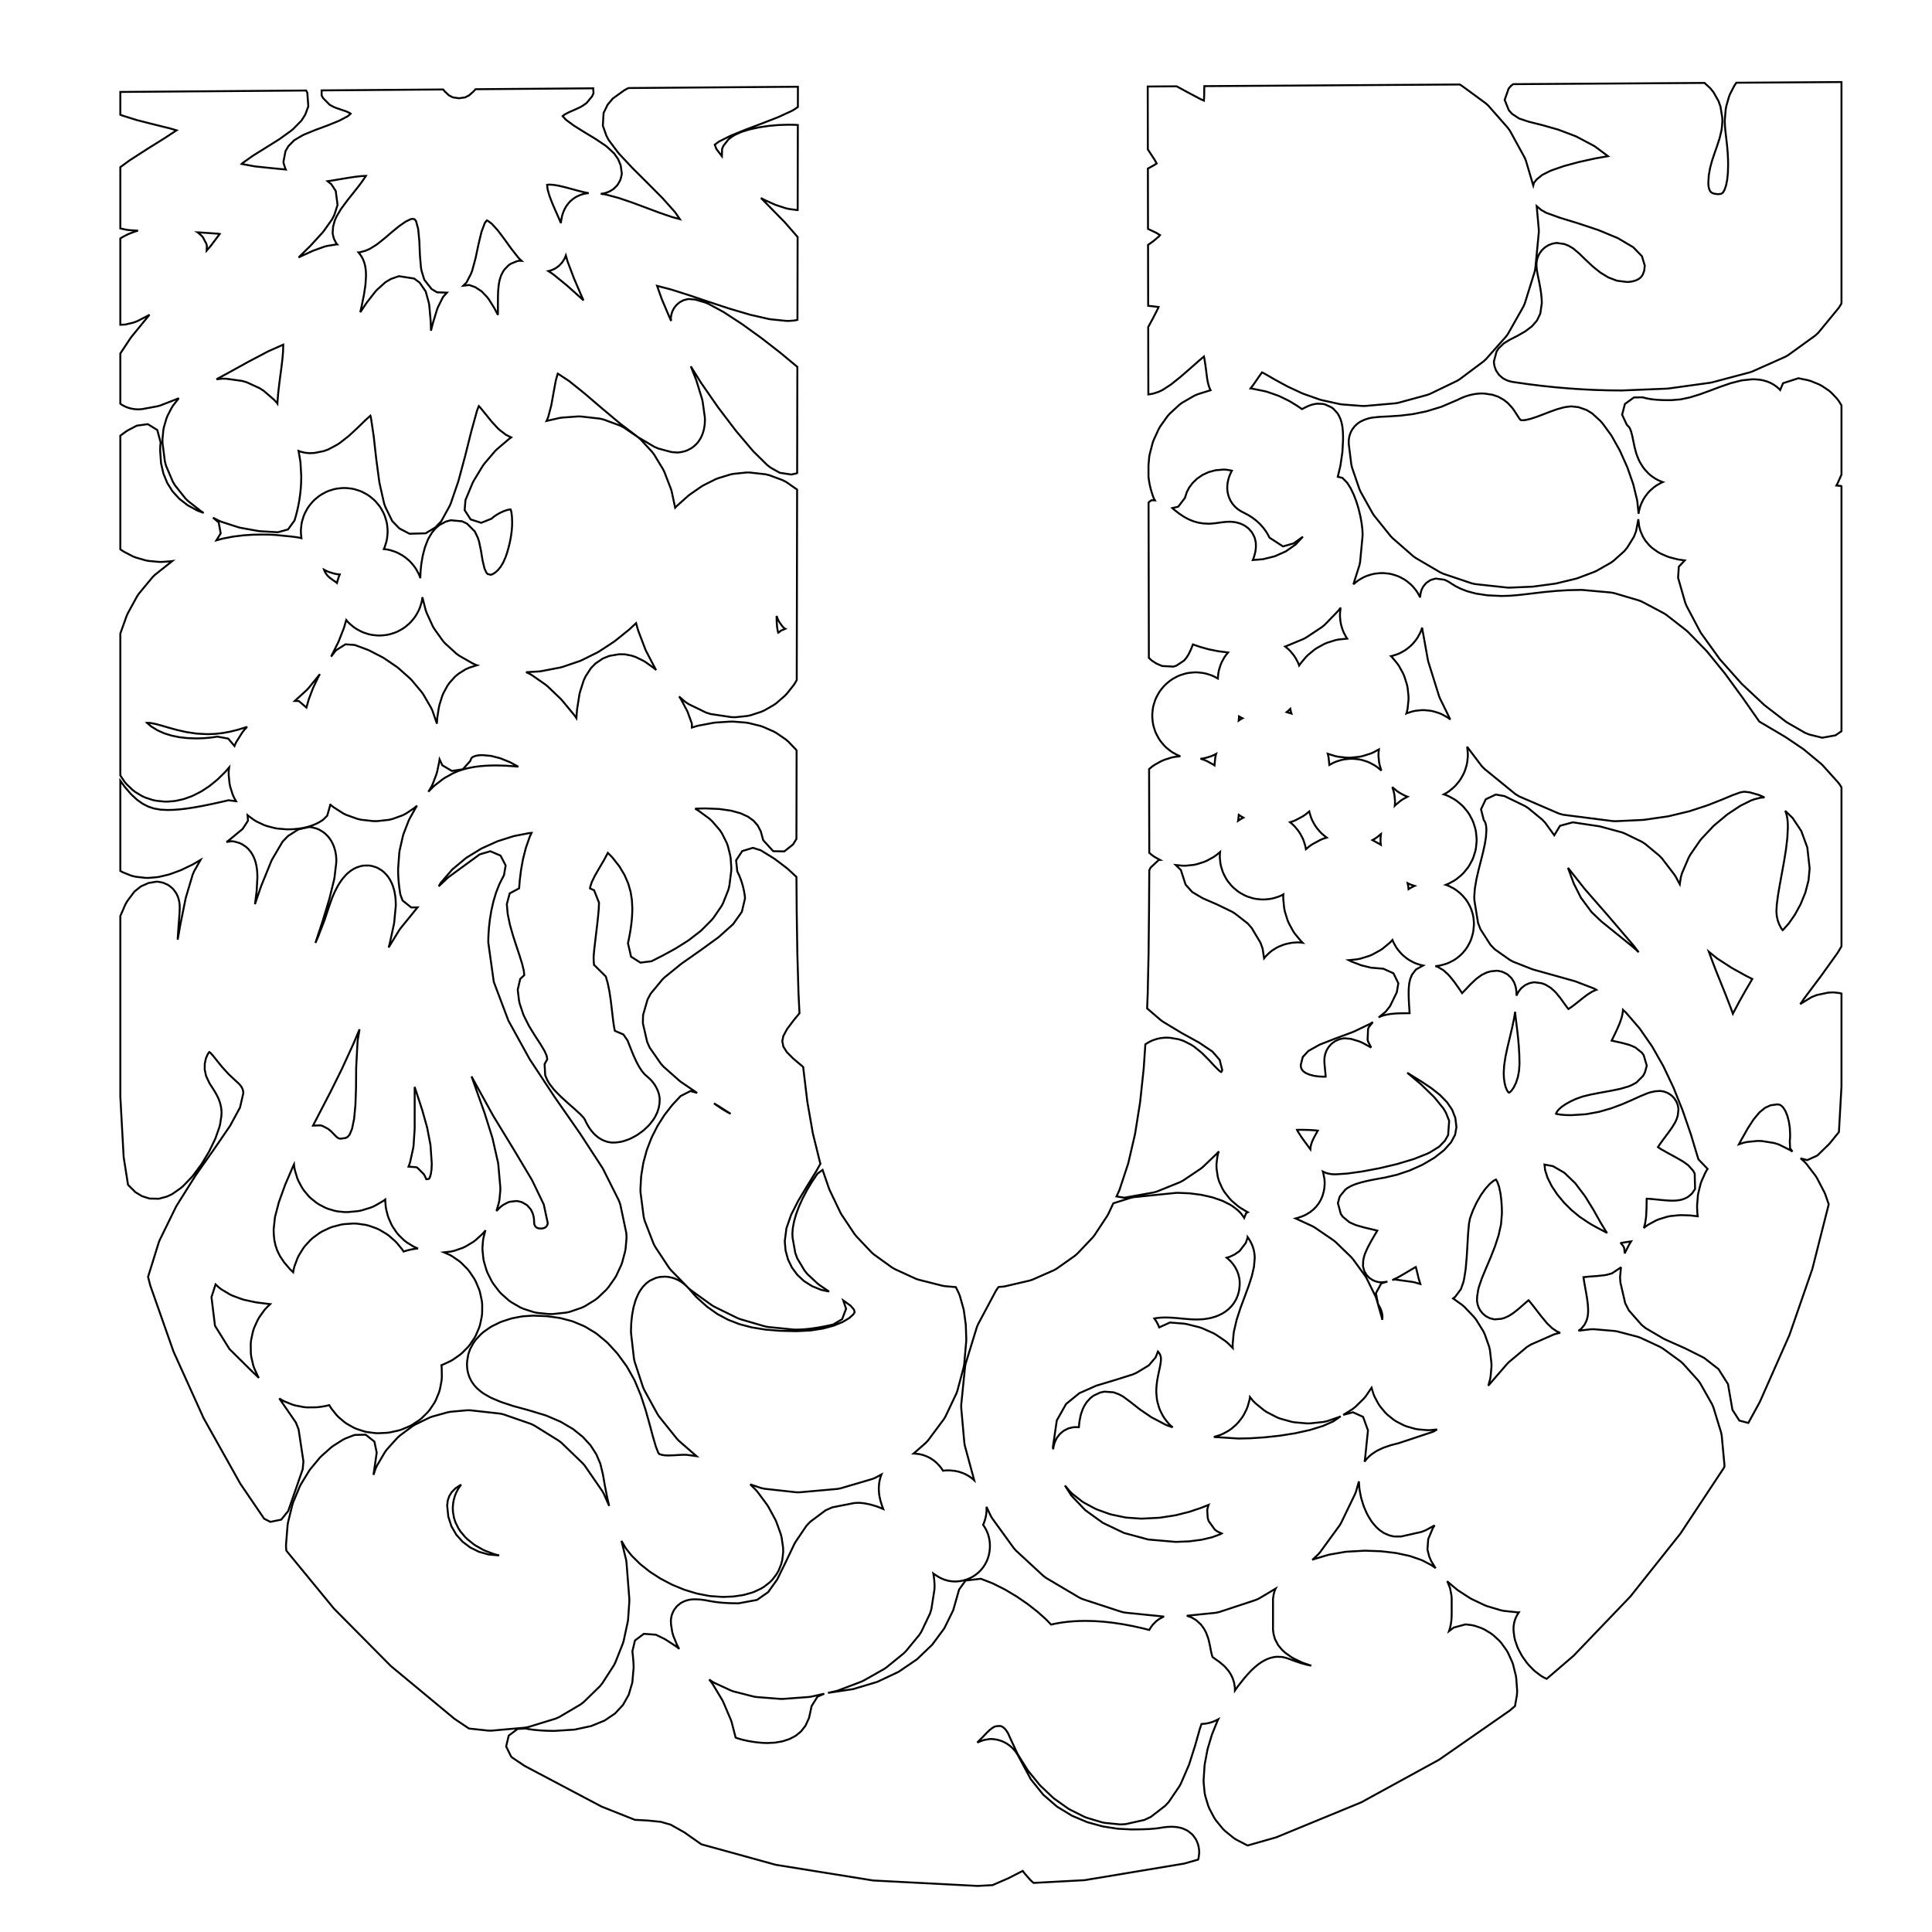 <?xml version="1.0" standalone="no" ?>
<!DOCTYPE svg PUBLIC "-//W3C//DTD SVG 1.1//EN" "http://www.w3.org/Graphics/SVG/1.1/DTD/svg11.dtd">
<svg width="500px" height="500px" xmlns="http://www.w3.org/2000/svg" version="1.1" >
	<polygon points="476.573,78.516 476.554,78.562 475.924,79.604 470.608,86.076 469.814,86.823 462.78,91.908 462.019,92.346 453.502,96.137 452.864,96.362 443.099,98.953 442.59,99.056 431.812,100.541 431.406,100.578 419.851,101.052 419.635,101.055 416.348,101.023 416.265,101.021 412.932,100.923 412.851,100.92 409.482,100.756 409.402,100.751 406.005,100.522 405.926,100.516 402.51,100.222 402.431,100.215 399.006,99.855 398.927,99.846 395.5,99.421 395.42,99.411 392.002,98.921 391.943,98.912 391.469,98.838 391.113,98.766 390.728,98.671 390.191,98.5 389.887,98.381 389.146,98.002 388.915,97.855 388.074,97.146 387.909,96.965 387.238,95.987 387.13,95.77 386.792,94.823 386.733,94.564 386.635,93.869 386.617,93.565 387.291,91.007 387.825,90.182 389.185,88.86 390.592,88.004 390.869,87.85 392.768,86.881 394.726,85.761 396.443,84.466 397.759,82.967 398.632,81.143 399.02,78.42 398.978,77.307 398.843,75.961 398.644,74.626 398.406,73.33 398.156,72.096 398.156,72.094 397.931,70.982 397.908,70.862 397.749,69.938 397.703,69.579 397.643,68.872 397.649,68.085 397.68,67.773 397.862,66.901 397.951,66.624 398.314,65.804 398.452,65.564 398.962,64.856 399.141,64.654 399.754,64.089 399.966,63.929 400.646,63.51 400.883,63.393 401.608,63.114 401.862,63.042 402.625,62.9 402.887,62.876 404.833,63.151 405.943,63.587 407.11,64.277 408.488,65.425 408.731,65.643 410.374,67.24 412.209,68.963 414.18,70.546 416.276,71.818 418.488,72.651 421.077,72.977 421.624,72.952 422.501,72.819 423.368,72.565 424.107,72.199 424.679,71.735 425.141,71.096 425.526,70.049 425.664,68.735 424.933,66.309 422.687,63.989 418.684,61.621 413.655,59.537 408.397,57.794 403.688,56.347 403.488,56.28 400.126,55.062 398.826,54.309 397.694,53.349 398.24,59.388 398.238,60.18 397.34,69.466 397.168,70.32 394.621,78.502 394.263,79.33 390.286,86.366 389.766,87.094 384.579,92.944 383.945,93.527 377.768,98.148 377.069,98.573 370.121,101.925 369.391,102.198 361.892,104.24 361.148,104.373 353.318,105.062 352.626,105.067 347.331,104.669 346.732,104.58 341.989,103.531 341.49,103.388 337.296,101.905 336.918,101.75 333.27,100.049 333.025,99.925 329.917,98.225 329.833,98.178 327.351,96.745 326.617,96.367 326.407,96.635 325.451,98.008 324.434,99.478 324.31,99.647 323.637,100.524 324.135,100.591 327.418,101.264 327.958,101.412 330.699,102.363 331.162,102.556 333.407,103.646 333.755,103.836 335.552,104.926 335.741,105.048 336.958,105.878 337.139,105.786 337.734,105.475 337.89,105.398 338.485,105.117 338.901,104.947 339.472,104.749 340.283,104.554 340.825,104.478 342.274,104.527 342.908,104.659 344.63,105.447 345.106,105.813 346.138,106.955 346.479,107.509 346.899,108.414 347.128,109.112 347.277,109.707 347.415,110.503 347.464,110.877 347.535,111.727 347.548,111.952 347.574,112.811 347.576,112.921 347.58,113.743 347.574,113.988 347.423,116.82 347.384,117.213 346.919,120.371 346.848,120.74 346.216,123.384 347.429,123.687 348.647,124.932 349.395,126.105 349.645,126.556 350.306,127.936 350.451,128.276 351.022,129.793 351.114,130.065 351.589,131.647 351.652,131.881 352.029,133.455 352.076,133.678 352.35,135.173 352.387,135.414 352.554,136.757 352.581,137.067 352.638,138.187 352.624,138.804 351.998,145.404 351.818,146.288 350.254,151.22 350.26,151.214 351.243,150.402 351.922,149.945 353.051,149.332 353.819,149.009 355.068,148.622 355.9,148.453 357.241,148.318 358.092,148.318 359.432,148.453 360.265,148.622 361.513,149.009 362.28,149.333 363.409,149.945 364.087,150.402 365.071,151.213 365.645,151.787 366.457,152.77 366.914,153.448 367.527,154.578 367.544,154.617 367.55,154.448 367.573,154.12 367.594,153.926 367.665,153.488 367.698,153.336 367.869,152.751 367.912,152.635 368.283,151.881 368.334,151.798 369.04,150.936 369.098,150.882 370.189,150.14 370.251,150.111 371.49,149.743 371.555,149.734 373.763,150.02 374.234,150.216 374.911,150.572 375.666,151.061 376.666,151.675 377.961,152.336 379.698,153.009 381.983,153.618 384.912,154.066 388.609,154.243 390.618,154.183 392.725,154.017 394.952,153.774 397.33,153.487 397.356,153.484 399.889,153.194 399.977,153.185 402.686,152.932 402.822,152.921 405.753,152.742 405.921,152.735 409.119,152.668 409.59,152.684 416.922,153.343 417.746,153.501 424.165,155.398 424.95,155.718 430.636,158.729 431.26,159.133 436.392,163.135 436.819,163.517 441.576,168.386 441.834,168.676 446.397,174.29 446.532,174.466 451.08,180.701 451.128,180.769 455.31,186.745 457.902,188.271 457.913,188.277 461.974,190.685 462.18,190.814 466.569,193.767 466.913,194.025 471.282,197.655 471.723,198.079 475.725,202.521 476.195,203.151 476.573,203.771 476.573,244.908 475.717,246.365 475.507,246.689 471.322,252.525 471.27,252.596 466.905,258.424 465.91,259.879 466.178,259.677 468.861,258.041 470.197,257.511 473.128,256.893 474.445,256.825 475.914,256.978 476.573,257.127 476.573,281.167 475.911,292.969 473.62,295.803 473.276,296.179 470.318,299.054 467.703,300.241 465.991,299.78 466.908,300.572 467.506,301.208 469.832,304.253 470.222,304.865 472.137,308.533 472.387,309.112 473.263,311.648 473.238,311.81 469.034,328.4 463.112,345.488 455.455,362.789 452.471,368.256 450.146,367.65 448.357,364.867 447.203,358.205 444.738,354.312 440.998,351.401 436.14,348.966 430.917,346.641 430.496,346.424 425.866,343.71 424.826,342.852 421.553,339.135 420.602,337.283 419.362,331.91 419.27,330.571 419.508,327.939 419.514,327.908 419.387,328.07 417.168,329.55 415.904,329.898 415.233,330.026 413.446,330.219 413.297,330.233 411.316,330.377 409.794,330.536 409.996,331.819 410.244,333.218 410.5,334.641 410.512,334.707 410.736,336.076 410.759,336.236 410.917,337.505 410.944,337.805 411.004,338.934 411.008,339.282 410.998,339.616 410.978,339.926 410.944,340.26 410.877,340.694 410.81,341.016 410.641,341.609 410.533,341.904 410.157,342.678 410,342.932 409.278,343.812 409.064,344.011 408.499,344.391 411.651,344.016 412.515,344.001 417.862,344.457 418.578,344.58 423.872,345.967 424.589,346.225 429.627,348.571 430.334,348.987 434.912,352.32 435.569,352.912 439.483,357.259 440.025,358.012 443.072,363.402 443.437,364.25 445.414,370.713 445.582,371.562 446.286,379.124 446.27,379.618 446.051,380.019 434.889,396.899 421.957,413.152 407.245,428.504 400.284,434.483 399.503,434.114 398.761,433.666 397.347,432.6 396.837,432.148 395.555,430.812 395.174,430.356 394.081,428.84 393.772,428.341 392.922,426.735 392.659,426.126 392.109,424.52 391.914,423.687 391.719,422.171 391.692,421.363 391.722,420.889 391.808,420.26 391.916,419.76 392.14,419.037 392.355,418.516 392.726,417.809 393.076,417.274 393.078,417.27 392.859,417.284 389.195,416.894 388.428,416.74 384.867,415.675 384.267,415.445 380.929,413.865 380.441,413.594 377.443,411.658 377.015,411.342 374.497,409.226 374.683,409.519 375.266,410.986 375.616,412.788 375.693,413.597 375.693,417.615 375.692,417.715 375.675,418.438 375.663,418.674 375.606,419.389 375.572,419.688 375.466,420.386 375.395,420.751 375.232,421.424 375.101,421.859 375.003,422.133 376.236,421.209 379.279,420.389 380.849,420.572 381.744,420.777 383.377,421.342 384.173,421.713 385.784,422.679 386.478,423.198 387.985,424.586 388.554,425.228 389.872,427.057 390.29,427.778 391.335,430.07 391.593,430.809 392.282,433.584 392.395,434.287 392.643,437.564 392.591,438.619 392.081,441.53 390.74,442.682 372.428,455.418 352.29,466.445 330.306,475.495 322.917,477.602 322.62,477.484 319.956,476.107 319.229,475.631 317.03,473.845 316.417,473.234 314.691,471.121 314.224,470.415 312.98,468.056 312.667,467.289 311.914,464.766 311.757,463.961 311.504,461.356 311.493,460.668 311.734,456.983 311.799,456.474 312.47,452.909 312.576,452.473 313.6,449.068 313.729,448.698 315.026,445.49 315.168,445.177 315.283,444.947 314.677,445.266 313.917,445.587 313.282,445.797 312.53,445.981 311.877,446.089 311.18,446.148 310.955,446.154 310.501,447.471 309.34,451.597 309.3,451.731 307.791,456.493 307.641,456.895 305.607,461.6 305.222,462.302 302.455,466.375 301.538,467.35 297.83,470.215 296.156,471 291.299,472.083 289.947,472.164 285.937,471.759 285.143,471.601 281.269,470.439 280.589,470.169 276.907,468.327 276.345,467.99 272.91,465.546 272.451,465.169 269.318,462.202 268.943,461.797 266.169,458.384 265.862,457.955 263.5,454.174 263.251,453.715 261.358,449.644 261.32,449.56 260.905,448.617 260.547,448.016 260.163,447.527 259.781,447.156 259.435,446.904 259.161,446.764 258.989,446.711 258.762,446.687 258.243,446.703 257.788,446.758 257.492,446.833 257.21,446.952 256.806,447.195 256.211,447.659 255.407,448.411 254.331,449.549 254.23,449.653 252.906,450.961 254.641,450.314 256.196,450.048 256.522,450.053 256.829,450.07 257.257,450.108 257.736,450.178 258.241,450.282 258.84,450.452 259.395,450.655 260.061,450.965 260.64,451.299 261.295,451.764 261.871,452.262 262.43,452.846 262.979,453.541 263.391,454.171 263.883,455.092 266.757,460.442 269.958,464.433 273.544,467.544 277.403,469.897 281.411,471.584 285.419,472.684 289.26,473.278 292.827,473.459 295.391,473.431 297.324,473.357 298.678,473.257 299.621,473.148 300.371,473.033 301.068,472.922 301.266,472.896 301.982,472.817 302.301,472.793 303.165,472.763 303.652,472.774 304.523,472.844 305.36,472.996 306.029,473.189 307.011,473.612 307.505,473.903 308.436,474.646 308.78,475.011 309.436,475.92 309.658,476.334 309.998,477.17 310.124,477.609 310.255,478.242 310.311,478.681 310.344,479.089 310.357,479.504 310.211,480.745 310.071,481.266 306.447,482.299 280.686,486.586 267.502,487.296 267.121,486.984 266.612,486.492 265.134,484.805 264.708,484.227 264.687,484.191 261.039,486.05 260.8,486.162 256.864,487.869 252.989,488.077 225.998,486.67 200.792,482.614 181.494,477.296 181.227,477.106 177.116,474.218 173.579,472.229 171.002,471.486 167.619,471.151 164.307,470.968 155.69,467.542 135.768,457.012 132.575,454.868 132.256,454.558 130.991,451.98 131.654,449.185 133.944,447.451 136.008,447.331 136.877,447.497 137.741,447.624 138.679,447.731 139.664,447.816 140.672,447.88 141.68,447.923 142.666,447.948 143.489,447.954 148.694,447.622 152.976,446.705 156.448,445.289 159.165,443.457 161.223,441.242 162.709,438.604 163.641,435.458 163.984,431.604 163.979,431.272 163.96,430.755 163.93,430.215 163.89,429.659 163.841,429.091 163.785,428.516 163.724,427.938 163.66,427.354 164.328,424.561 166.62,422.83 169.744,423.066 171.846,424.089 172.295,424.342 174.813,425.971 175.179,426.236 175.8,426.739 175.594,426.424 175.214,425.702 174.235,423.307 173.971,422.362 173.658,420.38 173.623,419.344 173.655,418.976 173.819,418.126 173.915,417.806 174.312,416.892 174.469,416.621 175.106,415.785 175.323,415.564 176.098,414.939 176.372,414.767 177.145,414.384 177.475,414.261 178.158,414.069 178.541,413.995 179.106,413.925 179.541,413.9 179.97,413.897 180.993,413.942 181.349,413.973 182.273,414.092 182.481,414.124 183.419,414.292 183.427,414.294 184.422,414.475 185.559,414.643 187.017,414.792 188.951,414.901 191.132,414.938 195.898,414.061 198.784,412.054 201.143,408.767 203.316,404.326 205.59,399.564 205.905,399.014 208.725,394.844 209.705,393.818 213.66,390.868 215.38,390.105 221.065,388.986 222.211,388.919 223.257,388.999 223.749,389.066 224.997,389.31 225.391,389.407 226.766,389.816 227.139,389.946 228.565,390.519 228.578,390.525 228.291,389.742 228.231,389.568 227.923,388.599 227.823,388.226 227.604,387.239 227.518,386.666 227.435,385.646 227.436,384.952 227.524,383.886 227.653,383.142 227.907,382.186 228.132,381.581 226.638,382.398 225.797,382.747 217.529,385.179 216.706,385.335 206.89,386.206 206.048,386.197 197.85,385.293 196.954,385.094 194.166,384.15 195.613,385.589 196.031,386.072 198.511,389.42 198.832,389.923 200.669,393.308 200.932,393.894 202.073,397.058 202.281,397.886 202.673,400.572 202.69,401.672 202.46,403.667 202.191,404.744 201.532,406.411 200.95,407.437 199.906,408.796 199.134,409.57 197.751,410.639 196.978,411.114 195.3,411.912 194.634,412.163 192.705,412.709 192.165,412.825 190.032,413.139 189.599,413.181 187.305,413.281 186.828,413.275 183.97,413.079 183.455,413.012 180.561,412.453 180.124,412.344 177.254,411.467 176.872,411.329 174.088,410.178 173.74,410.015 171.104,408.633 170.771,408.439 168.344,406.872 168.011,406.634 165.854,404.925 165.504,404.615 163.679,402.81 163.348,402.442 162.175,400.975 161.828,400.47 160.831,398.769 162.02,403.595 162.13,404.282 162.869,413.785 162.872,414.405 162.552,419.089 162.467,419.69 161.405,424.64 161.202,425.312 159.247,430.252 158.868,430.99 155.869,435.647 155.267,436.385 151.072,440.485 150.261,441.107 144.719,444.375 143.808,444.777 136.769,446.939 135.902,447.109 127.213,447.891 126.374,447.883 121.364,447.34 117.587,444.803 101.14,431.156 86.427,416.31 74.121,401.328 74.039,400.678 74.02,399.813 74.43,394.685 74.538,394.011 75.667,389.406 75.875,388.776 77.573,384.721 77.864,384.151 79.981,380.675 80.344,380.168 82.732,377.299 83.172,376.844 85.68,374.609 86.232,374.193 88.711,372.622 89.467,372.242 91.767,371.361 94.639,371.301 96.893,373.081 97.493,375.939 96.658,381.702 97.157,380.189 97.527,379.369 99.607,375.821 100.12,375.121 102.847,372.104 103.46,371.546 106.728,369.11 107.407,368.697 111.109,366.894 111.833,366.62 115.862,365.5 116.617,365.362 120.868,364.977 121.717,364.986 129.393,365.833 130.32,366.043 137.404,368.502 138.251,368.906 144.609,372.852 145.32,373.404 150.82,378.712 151.368,379.359 155.878,385.902 156.265,386.595 157.652,389.729 157.202,387.814 157.171,387.671 156.581,384.708 156.562,384.604 156.042,381.606 155.37,378.814 154.324,376.365 152.828,374.049 150.831,371.863 148.279,369.821 145.117,367.96 141.305,366.325 136.672,364.924 132.971,363.918 132.754,363.852 129.802,362.879 129.482,362.758 127.242,361.814 126.772,361.58 125.15,360.646 124.502,360.187 123.405,359.244 122.673,358.429 122.006,357.458 121.467,356.367 121.136,355.351 120.941,354.384 120.852,353.303 120.9,352.226 121.205,350.467 121.651,349.178 122.507,347.588 123.155,346.689 124.475,345.288 125.123,344.726 126.818,343.534 127.406,343.187 129.387,342.225 129.923,342.008 132.102,341.296 132.616,341.162 134.904,340.72 135.432,340.652 137.742,340.5 138.188,340.494 141.294,340.617 141.701,340.652 144.615,341.049 145.116,341.148 147.858,341.865 148.421,342.055 151.012,343.136 151.578,343.423 154.038,344.914 154.546,345.276 156.895,347.221 157.306,347.611 159.565,350.056 159.872,350.429 162.061,353.419 162.339,353.851 164.112,357.013 164.331,357.464 165.769,360.932 165.881,361.235 167.057,364.822 167.11,364.998 168.098,368.517 168.112,368.568 168.971,371.783 169.735,374.38 170.346,375.939 170.583,376.279 170.817,376.374 171.157,376.477 171.555,376.562 171.98,376.624 172.4,376.659 172.816,376.671 173.335,376.665 173.888,376.647 174.446,376.62 175.007,376.588 175.562,376.555 175.583,376.554 176.118,376.525 176.176,376.522 176.681,376.502 176.784,376.499 177.258,376.491 177.906,376.53 180.252,376.852 175.716,372.899 175.194,372.355 170.569,366.593 170.156,365.974 166.71,359.684 166.4,358.97 164.248,352.426 164.063,351.579 163.32,345.056 163.295,344.437 163.353,342.653 163.373,342.363 163.552,340.599 163.599,340.265 163.905,338.588 164.002,338.173 164.441,336.65 164.641,336.101 165.219,334.799 165.645,334.054 166.369,333.041 167.275,332.112 168.151,331.455 169.764,330.708 170.798,330.474 172.174,330.392 173.082,330.486 174.017,330.691 174.795,330.956 175.619,331.34 176.302,331.753 176.873,332.165 177.497,332.7 177.817,333.005 178.417,333.638 178.548,333.784 179.155,334.488 179.748,335.173 180.302,335.761 182.976,338.166 185.651,340.061 188.419,341.547 191.358,342.687 194.545,343.526 198.046,344.093 201.909,344.413 206.105,344.511 209.771,344.328 213.021,343.821 215.836,343.053 218.133,342.103 219.822,341.085 220.829,340.174 221.188,339.615 221.003,338.919 220.131,337.91 218.234,336.55 218.964,338.714 217.942,341.398 215.619,342.784 214.456,343.038 214.404,343.048 213.268,343.281 213.194,343.295 212.079,343.503 211.982,343.52 210.881,343.699 210.763,343.717 209.669,343.864 209.53,343.88 208.438,343.99 208.279,344.003 207.183,344.071 207.008,344.079 205.901,344.103 205.389,344.083 198.781,343.426 198.011,343.277 191.573,341.398 190.894,341.134 184.846,338.17 184.235,337.804 178.796,333.892 178.236,333.411 173.625,328.688 173.12,328.061 169.555,322.664 169.138,321.857 166.839,315.923 166.586,314.93 165.771,308.596 165.742,307.827 165.911,304.669 165.959,304.218 166.452,301.171 166.546,300.733 167.341,297.81 167.478,297.393 168.555,294.605 168.729,294.215 170.068,291.573 170.273,291.213 171.853,288.73 172.085,288.401 173.885,286.089 174.141,285.79 176.141,283.662 178.7,282.356 180.416,282.849 176.256,280.025 175.825,279.69 171.711,276.046 171.039,275.29 168.129,271.105 167.476,269.626 166.372,264.801 166.43,262.68 167.571,258.706 168.382,257.169 171.392,253.534 171.988,252.943 176.243,249.492 176.48,249.313 181.328,245.913 185.999,242.519 189.736,239.164 191.993,235.976 192.809,232.52 192.801,232.328 192.71,231.536 192.55,230.604 192.323,229.59 192.033,228.544 191.687,227.511 191.297,226.536 190.802,225.508 190.504,222.651 192.092,220.257 194.839,219.42 196.854,220.043 200.201,222.096 200.544,222.33 203.611,224.652 203.932,224.921 206.119,226.944 206.188,235.873 206.188,235.905 206.352,246.722 206.354,246.78 206.651,257.086 206.654,257.174 206.905,262.226 205.444,263.994 203.685,266.334 202.714,268.149 202.457,269.454 202.728,270.843 203.592,272.244 205.268,273.939 207.59,275.895 207.663,275.958 207.867,276.138 207.875,276.245 207.892,276.414 208.919,284.987 208.951,285.211 210.332,293.139 210.393,293.429 212.182,300.679 212.29,301.046 212.329,301.157 211.253,303.087 211.156,303.251 208.829,307.013 206.58,310.77 204.733,314.413 203.527,317.876 203.094,321.247 203.309,323.662 203.946,325.97 204.967,328.068 206.349,329.932 208.074,331.535 210.136,332.844 212.531,333.817 214.573,334.255 212.068,332.562 211.546,332.146 208.943,329.714 208.198,328.792 206.357,325.717 205.818,324.275 205.12,320.33 205.066,319.274 205.156,318.064 205.223,317.566 205.492,316.181 205.584,315.801 206.034,314.261 206.136,313.956 206.766,312.28 206.872,312.023 207.683,310.233 207.793,310.008 208.785,308.123 208.899,307.919 210.071,305.959 210.191,305.771 211.545,303.756 212.885,302.77 214.545,307.585 214.729,308.035 217.503,313.829 217.802,314.354 221.151,319.37 221.599,319.932 225.578,324.137 226.181,324.664 230.846,328.024 231.557,328.437 236.964,330.919 237.694,331.176 243.897,332.746 244.565,332.859 247.374,333.108 248.169,334.753 248.434,335.455 249.348,338.715 249.468,339.298 249.919,342.667 249.954,343.082 250.074,346.529 250.061,347.048 249.532,353.081 249.405,353.807 247.771,359.925 247.504,360.65 244.691,366.58 244.261,367.294 240.195,372.761 239.587,373.419 236.44,376.179 236.704,376.181 237.878,376.315 238.868,376.551 239.896,376.93 240.788,377.385 241.672,377.977 242.37,378.561 243.113,379.333 243.604,379.947 244.052,380.63 244.298,380.594 244.724,380.553 245.291,380.528 245.905,380.545 247.151,380.671 248.026,380.853 249.133,381.209 249.964,381.578 250.922,382.134 251.641,382.658 252.128,383.099 249.705,374.159 249.574,373.426 248.76,364.339 248.764,363.533 249.761,353.668 249.927,352.847 252.808,343.467 253.121,342.715 257.727,334.076 258.17,333.406 258.45,333.059 259.464,332.989 260.135,332.889 266.482,331.411 267.23,331.161 272.725,328.743 273.464,328.325 278.17,325.004 278.801,324.458 282.779,320.27 283.245,319.684 286.557,314.665 286.862,314.119 288.123,311.415 292.634,309.993 293.483,309.819 304.287,308.723 304.895,308.705 307.708,308.824 308.075,308.855 310.713,309.197 311.103,309.266 313.506,309.808 313.947,309.933 316.051,310.653 316.582,310.876 318.327,311.752 318.999,312.171 320.322,313.181 321.146,314.012 321.985,315.133 322.004,315.173 322.498,313.957 322.92,313.729 322.899,313.719 321.026,312.602 320.451,312.191 318.799,310.788 318.211,310.178 316.892,308.503 316.359,307.625 315.485,305.693 315.152,304.554 314.836,302.379 314.822,301.268 315.038,299.438 315.206,298.657 315.421,297.978 315.177,298.27 314.859,298.61 311.342,301.982 310.771,302.442 306.181,305.525 305.407,305.937 299.44,308.353 298.595,308.598 290.948,309.969 288.954,309.632 289.572,308.307 289.756,307.843 291.924,301.274 292.028,300.901 293.717,293.612 293.773,293.322 295.045,285.349 295.074,285.129 295.99,276.509 296.004,276.346 296.414,270.271 296.454,270.239 297.466,269.624 298.368,269.211 299.511,268.842 300.403,268.657 301.661,268.534 302.793,268.575 305.069,268.965 306.282,269.368 308.299,270.396 309.031,270.87 310.84,272.325 311.196,272.645 312.848,274.313 312.945,274.414 314.418,276.003 315.578,277.132 316.031,277.446 316.057,277.425 316.163,277.293 316.252,277.126 316.312,276.926 315.647,274.295 313.789,272.153 310.327,269.826 305.806,267.336 305.656,267.25 300.971,264.415 300.403,264.004 296.873,260.975 297.024,257.197 297.027,257.119 297.249,246.779 297.25,246.733 297.365,235.894 297.365,235.875 297.431,225.204 297.787,224.516 299.89,222.559 300.199,222.541 298.881,221.818 298.215,221.365 297.427,220.713 297.409,211.638 297.384,199.037 298.212,198.35 298.877,197.897 300.567,196.967 301.331,196.639 303.19,196.05 304.036,195.874 305.473,195.725 305.445,195.716 304.68,195.391 303.494,194.744 302.821,194.289 301.786,193.434 301.217,192.865 300.361,191.829 299.906,191.156 299.259,189.969 298.934,189.204 298.524,187.894 298.353,187.056 298.21,185.653 298.21,184.791 298.353,183.389 298.525,182.551 298.935,181.242 299.26,180.477 299.907,179.291 300.362,178.618 301.218,177.583 301.787,177.015 302.822,176.159 303.494,175.705 304.68,175.058 305.446,174.733 306.753,174.324 307.591,174.152 308.991,174.01 309.851,174.009 311.258,174.152 312.093,174.323 313.406,174.732 314.171,175.055 315.176,175.602 315.176,175.533 315.311,174.197 315.481,173.364 315.867,172.119 316.19,171.353 316.801,170.227 317.256,169.551 317.829,168.855 315.451,168.562 315.123,168.508 312.919,168.06 312.627,167.989 310.779,167.475 310.544,167.402 309.039,166.888 308.895,166.836 308.733,166.774 308.67,166.919 308.218,168.055 308.097,168.329 307.598,169.362 307.04,170.23 306.451,170.94 304.417,172.291 303.667,172.519 300.768,172.363 299.283,171.731 298.055,170.934 297.326,170.258 297.306,160.043 297.254,134.245 297.246,130.03 297.988,129.458 298.905,129.489 298.637,129.064 298.384,128.392 298.327,128.233 298.095,127.533 298.043,127.365 297.835,126.641 297.788,126.463 297.609,125.718 297.567,125.527 297.421,124.765 297.386,124.559 297.277,123.785 297.251,123.561 297.232,123.348 297.228,121.347 297.226,120.449 297.408,118.318 297.527,117.615 298.296,114.639 298.545,113.937 299.859,111.06 300.263,110.36 302.149,107.712 302.733,107.051 305.217,104.763 305.971,104.209 309.081,102.413 309.941,102.036 313.302,100.988 313.05,100.465 312.899,100.064 312.76,99.621 312.622,99.08 312.563,98.812 312.432,98.111 312.393,97.86 312.189,96.251 311.968,94.545 311.71,92.901 311.577,92.264 310.347,93.303 308.021,95.359 307.994,95.383 305.592,97.469 305.459,97.581 303.181,99.401 302.839,99.647 300.853,100.935 299.834,101.417 298.304,101.905 297.19,102.075 297.155,84.637 298.36,82.432 299.661,79.882 299.843,79.452 298.453,79.282 297.144,79.141 297.125,69.751 297.112,63.388 298.505,62.396 299.952,61.164 300.204,60.846 299.253,60.258 297.419,59.388 297.104,59.245 297.072,43.625 298.621,42.775 299.343,42.304 298.839,41.392 297.216,38.893 297.062,38.668 297.047,31.055 297.047,31.055 297.03,22.388 304.525,22.339 307.494,23.957 310.704,25.651 311.572,26.044 311.625,25.139 311.651,24.085 311.655,23.229 311.658,23.091 311.687,22.293 316.305,22.264 328.058,22.188 339.812,22.113 351.565,22.037 363.318,21.961 375.071,21.886 377.768,21.869 378.312,22.188 384.521,26.746 385.197,27.365 390.253,33.111 390.789,33.876 394.561,40.758 394.909,41.595 396.806,48.004 396.975,47.337 397.704,46.422 399.12,45.273 401.115,44.272 401.634,44.053 404.606,43.026 404.884,42.941 408.545,41.951 408.743,41.902 412.806,41.01 412.984,40.975 416.144,40.421 412.664,37.825 407.868,35.292 403.294,33.558 399.158,32.381 395.746,31.527 395.429,31.435 393.134,30.666 391.296,29.448 390.468,28.509 389.408,25.84 390.433,22.927 391.059,22.199 391.61,21.779 410.331,21.659 422.084,21.584 433.838,21.508 441.126,21.461 442.635,22.841 443.476,23.901 444.772,26.215 445.26,27.612 445.716,30.428 445.753,31.497 445.596,33.215 445.499,33.805 445.084,35.564 444.993,35.89 444.405,37.714 444.368,37.822 443.707,39.7 443.082,41.579 442.575,43.449 442.234,45.353 442.109,47.355 442.163,48.185 442.305,48.846 442.494,49.31 442.692,49.605 442.913,49.81 443.255,50 443.865,50.177 444.728,50.251 445.417,50.154 445.67,50.029 445.94,49.761 446.319,49.106 446.705,47.985 447.004,46.463 447.181,44.643 447.237,42.623 447.203,40.963 447.113,39.38 446.983,37.88 446.83,36.457 446.672,35.114 446.67,35.094 446.531,33.855 446.521,33.755 446.422,32.643 446.409,32.429 446.371,31.446 446.385,30.914 446.615,28.282 446.758,27.501 447.426,25.128 447.736,24.337 448.808,22.25 449.292,21.509 449.375,21.408 457.344,21.357 469.097,21.281 476.573,21.233 " fill="none" stroke-width="0.5" stroke="rgb(0,0,0)" />
	<polygon points="184.149,435.425 184.454,435.867 186.894,439.919 187.163,440.445 189.149,445.103 189.355,445.709 190.378,449.679 190.768,449.838 192.103,450.232 193.719,450.588 195.449,450.866 197.138,451.041 198.611,451.099 200.583,450.991 202.524,450.649 204.341,450.054 205.954,449.2 207.328,448.068 208.473,446.585 209.38,444.596 210.044,441.531 211.565,439.094 213.32,438.333 209.929,439.09 209.321,439.18 202.637,439.679 201.987,439.678 195.769,439.189 195.05,439.07 189.853,437.742 189.121,437.482 184.887,435.523 184.2,435.124 183.536,434.65 " fill="none" stroke-width="0.5" stroke="rgb(0,0,0)" />
	<polygon points="255.316,390.164 255.323,390.821 255.275,391.532 255.202,392.08 255.065,392.769 254.93,393.277 254.711,393.937 254.526,394.4 254.42,394.626 254.739,395.083 255.115,395.719 255.411,396.326 255.684,397.021 255.879,397.661 256.046,398.419 256.136,399.042 256.192,399.865 256.183,400.556 256.088,401.568 255.931,402.376 255.656,403.306 255.34,404.082 254.9,404.916 254.433,405.621 253.845,406.34 253.246,406.94 252.528,407.529 251.822,407.997 250.989,408.438 250.211,408.756 249.279,409.033 248.469,409.19 247.454,409.286 246.445,409.261 245.508,409.125 244.494,408.847 243.627,408.489 243.021,408.18 242.2,407.674 241.94,407.5 241.542,407.213 241.573,407.377 241.609,407.596 241.732,408.479 241.757,408.707 241.831,409.579 241.844,409.815 241.869,410.675 241.82,411.453 241.041,416.429 240.679,417.6 238.473,422.23 237.92,423.1 234.481,427.287 233.88,427.885 229.403,431.53 228.81,431.935 223.489,434.941 222.908,435.213 216.938,437.482 216.354,437.657 214.271,438.121 220.8,437.134 227.054,435.259 232.567,432.658 237.312,429.423 241.263,425.641 244.395,421.391 246.686,416.741 248.211,411.378 249.884,409.043 253.84,408.58 256.688,409.688 257.045,409.846 259.905,411.273 260.181,411.424 262.964,413.081 263.194,413.228 265.812,415.024 266.022,415.178 268.386,417.024 268.601,417.203 270.624,419.008 270.873,419.25 272.007,420.442 273.115,420.199 273.302,420.163 274.587,419.941 274.764,419.915 276.098,419.742 276.265,419.724 277.648,419.6 277.806,419.589 279.239,419.515 279.388,419.51 280.87,419.485 281.039,419.486 283.17,419.535 283.36,419.544 285.563,419.694 285.742,419.71 288.023,419.963 288.19,419.985 290.555,420.342 290.709,420.368 293.163,420.832 293.305,420.861 295.855,421.434 295.984,421.465 297.43,421.837 297.85,421.129 298.356,420.451 299.167,419.628 299.858,419.096 300.937,418.491 301.254,418.371 291.176,417.345 290.284,417.157 280.2,413.857 279.357,413.475 270.751,408.382 270.032,407.847 262.931,401.292 262.373,400.663 256.803,392.977 256.402,392.3 255.299,389.965 " fill="none" stroke-width="0.5" stroke="rgb(0,0,0)" />
	<polygon points="325.847,413.683 325.001,414.068 315.496,417.201 314.598,417.393 307.153,418.153 308.393,418.599 309.558,419.298 310.792,420.419 311.564,421.465 312.117,422.477 312.611,423.774 312.783,424.344 313.114,425.796 313.147,425.96 313.411,427.372 313.665,428.448 313.82,428.843 313.92,428.927 314.634,429.434 314.655,429.45 315.563,430.103 315.83,430.312 316.696,431.048 317.172,431.52 317.905,432.375 318.477,433.235 318.985,434.245 319.385,435.491 319.575,436.695 319.595,437.513 320.211,436.621 320.375,436.399 321.978,434.373 322.109,434.215 322.831,433.388 322.941,433.267 323.66,432.504 323.814,432.35 324.528,431.666 324.743,431.474 325.452,430.882 325.757,430.65 326.457,430.165 326.894,429.9 327.584,429.536 328.208,429.268 328.886,429.039 329.74,428.846 330.404,428.767 331.715,428.814 332.376,428.942 332.987,429.108 333.938,429.444 334.011,429.471 335.216,429.922 336.651,430.406 338.382,430.879 339.361,431.073 337.385,430.411 336.896,430.213 334.8,429.207 334.18,428.842 332.596,427.718 331.79,426.972 330.789,425.771 329.963,424.201 329.613,422.96 329.454,421.809 329.454,413.773 329.634,412.549 329.952,411.492 330.138,411.125 " fill="none" stroke-width="0.5" stroke="rgb(0,0,0)" />
	<polygon points="350.945,385.971 350.685,386.653 347.078,394.127 346.686,394.781 341.631,401.723 341.083,402.339 339.621,403.693 339.756,403.633 340.258,403.447 343.619,402.435 344.116,402.317 348.056,401.632 348.547,401.576 353.054,401.324 353.445,401.32 357.238,401.457 357.576,401.482 361.047,401.887 361.445,401.952 364.536,402.614 365.024,402.749 367.68,403.658 368.294,403.924 370.458,405.071 371.222,405.59 371.536,405.858 370.369,403.964 369.867,402.776 369.42,401.006 369.625,398.312 370.842,395.427 371.281,394.762 368.924,396.055 367.809,396.476 362.613,397.64 360.734,397.635 359.583,397.371 358.139,396.739 357.062,396.005 356.259,395.292 355.28,394.173 354.841,393.573 353.984,392.156 353.725,391.654 353.016,390.024 352.849,389.572 352.312,387.816 352.2,387.365 351.86,385.57 351.795,385.066 351.681,383.389 " fill="none" stroke-width="0.5" stroke="rgb(0,0,0)" />
	<polygon points="119.104,384.361 117.865,385.186 116.933,386.129 116.279,387.169 115.875,388.327 115.729,389.665 116.022,392.52 116.834,395.018 118.09,397.179 119.736,399.014 121.717,400.502 123.966,401.607 126.398,402.292 129.012,402.534 129.172,402.525 128.388,402.353 127.799,402.178 125.603,401.35 125.02,401.078 123.109,400.004 122.523,399.607 120.948,398.337 120.36,397.76 119.171,396.343 118.62,395.499 117.87,393.985 117.486,392.8 117.225,391.238 117.182,390.168 117.286,388.978 117.43,388.192 117.73,387.13 118.047,386.328 118.527,385.403 119.024,384.651 119.35,384.256 " fill="none" stroke-width="0.5" stroke="rgb(0,0,0)" />
	<polygon points="277.237,387.02 280.877,390.84 285.456,394.141 290.907,396.732 297.168,398.425 304.284,399.042 307.826,398.895 311.012,398.475 313.69,397.84 315.796,397.063 316.157,396.863 315.065,396.345 314.393,395.863 312.806,393.655 312.551,392.823 312.431,390.831 312.521,390.326 312.764,389.479 312.769,389.469 310.938,390.195 310.727,390.272 307.971,391.2 307.653,391.293 304.441,392.102 304.051,392.181 300.344,392.754 299.912,392.798 295.671,393.015 295.156,393.01 291.643,392.764 291.066,392.683 287.676,391.971 287.11,391.811 283.949,390.673 283.372,390.416 280.547,388.894 279.942,388.498 277.56,386.631 276.934,386.028 275.594,384.442 " fill="none" stroke-width="0.5" stroke="rgb(0,0,0)" />
	<polygon points="353.491,361.309 352.944,361.965 350.75,364.114 350.024,364.685 347.636,366.173 350.15,365.497 352.765,366.686 354.03,370.169 353.264,377.603 353.133,378.283 353.684,377.573 354.378,376.871 355.025,376.334 355.981,375.689 356.541,375.37 357.789,374.78 358.228,374.601 359.797,374.064 360.129,373.965 361.899,373.516 370.987,370.495 371.91,369.939 370.126,370.12 369.317,370.124 366.947,369.91 366.157,369.763 364.021,369.15 363.243,368.842 361.368,367.873 360.651,367.407 359.06,366.125 358.449,365.521 357.168,363.97 356.693,363.26 355.747,361.481 355.427,360.701 354.96,359.136 " fill="none" stroke-width="0.5" stroke="rgb(0,0,0)" />
	<polygon points="299.068,351.29 297.312,353.359 294.125,355.277 293.213,355.688 288.708,357.111 288.648,357.129 283.742,358.599 279.341,360.554 275.9,363.35 273.498,367.607 272.488,374.507 272.56,375.074 272.611,374.665 272.705,374.176 272.881,373.536 273.033,373.116 273.366,372.406 273.571,372.057 274.112,371.328 274.366,371.053 275.13,370.4 275.429,370.201 276.358,369.734 276.697,369.613 277.667,369.391 278.042,369.35 278.815,369.336 279.212,369.365 279.218,369.269 279.341,368.059 279.399,367.673 279.638,366.448 279.795,365.867 280.19,364.732 280.603,363.872 281.192,362.932 282.18,361.837 283.002,361.196 284.716,360.395 285.809,360.158 288.187,360.328 289.604,360.853 290.657,361.424 292.525,362.81 292.618,362.881 295,364.752 297.976,366.781 301.773,368.778 303.484,369.397 302.834,368.829 302.266,368.226 301.36,367.053 300.93,366.371 300.258,365.04 299.968,364.301 299.549,362.848 299.401,362.068 299.257,360.531 299.244,359.933 299.296,358.826 299.325,358.492 299.464,357.402 299.499,357.176 299.694,356.102 299.718,355.982 299.942,354.924 299.945,354.911 300.159,353.918 300.324,353.052 300.424,352.33 300.456,351.714 300.445,351.441 300.411,351.175 300.356,350.936 300.278,350.706 300.165,350.463 300,350.189 299.761,349.873 299.672,349.775 " fill="none" stroke-width="0.5" stroke="rgb(0,0,0)" />
	<polygon points="323.484,361.66 323.34,362.435 322.895,363.994 322.604,364.74 321.889,366.161 321.453,366.853 320.487,368.099 319.908,368.711 318.713,369.745 318.005,370.241 316.6,371.026 315.795,371.372 314.202,371.87 314.132,371.884 320.542,372.293 323.592,372.222 327.242,371.985 331.18,371.561 335.177,370.931 339.001,370.085 342.404,369.029 345.113,367.817 346.965,366.529 346.518,366.742 343.455,367.792 342.526,367.998 339.052,368.367 338.232,368.375 335.011,368.093 334.233,367.951 331.291,367.126 330.5,366.815 327.884,365.474 327.139,364.987 324.894,363.158 324.258,362.515 323.494,361.558 " fill="none" stroke-width="0.5" stroke="rgb(0,0,0)" />
	<polygon points="386.522,305.59 385.529,306.413 384.383,307.694 383.22,309.34 382.126,311.25 381.165,313.32 380.439,315.313 380.174,316.679 379.958,319.034 379.781,322.027 379.594,325.212 379.585,325.331 379.323,328.336 379.285,328.638 378.882,331.16 378.692,331.904 378.08,333.639 376.569,335.663 376.054,336.036 378.402,337.715 379.007,338.24 381.494,340.85 382.024,341.534 383.854,344.472 384.254,345.304 385.384,348.504 385.599,349.438 385.985,352.835 385.995,353.695 385.771,356.195 385.632,356.955 385.169,358.619 386.03,357.607 386.052,357.581 390.061,352.949 390.545,352.472 395.157,348.608 396.176,347.975 402.2,345.327 403.407,344.998 403.8,344.951 403.791,344.95 402.876,344.537 401.673,343.723 400.545,342.635 400.224,342.289 398.947,340.751 398.851,340.631 397.499,338.877 396.195,337.206 395.589,336.502 395.499,336.573 394.354,337.563 393.144,338.616 393.016,338.723 391.868,339.646 391.494,339.914 390.473,340.567 389.392,341.061 388.557,341.308 386.821,341.451 386.634,341.427 385.608,341.166 385.439,341.1 384.571,340.637 384.422,340.534 383.754,339.959 383.628,339.826 383.144,339.207 383.042,339.049 382.707,338.418 382.632,338.242 382.416,337.595 382.369,337.407 382.259,336.736 382.243,336.542 382.283,335.521 382.561,333.785 382.735,333.085 383.468,330.937 383.564,330.682 384.601,328.181 384.616,328.144 385.782,325.407 386.901,322.561 387.835,319.688 388.462,316.873 388.698,314.036 388.671,312.57 388.556,310.723 388.322,308.836 387.955,307.122 387.496,305.831 387.147,305.262 " fill="none" stroke-width="0.5" stroke="rgb(0,0,0)" />
	<polygon points="322.884,320.305 322.392,321.698 320.777,323.795 319.476,324.681 318.316,325.236 317.475,325.49 317.517,325.521 318.452,326.381 319.087,327.116 319.694,328.007 320.173,328.938 320.501,329.834 320.734,330.82 320.832,331.694 320.829,332.671 320.673,333.993 320.392,335.087 319.95,336.179 319.363,337.195 318.679,338.074 317.923,338.827 317.04,339.509 316.289,339.973 315.25,340.474 314.598,340.724 313.446,341.062 312.905,341.183 311.683,341.373 311.232,341.419 309.983,341.479 309.677,341.482 308.746,341.46 308.588,341.453 307.625,341.394 307.528,341.387 306.536,341.303 306.495,341.3 305.48,341.204 304.469,341.111 303.48,341.033 302.515,340.981 301.591,340.962 300.412,340.999 299.321,341.112 298.739,341.226 299.265,341.983 299.737,342.872 299.992,343.531 302.777,342.265 306.413,342.556 307.107,342.67 310.394,343.493 311.082,343.73 313.978,345.012 314.639,345.379 317.102,347.046 317.717,347.553 319.034,348.864 319.012,348.603 319.013,347.87 319.26,345.103 319.353,344.518 320.002,341.724 320.101,341.369 321.019,338.554 321.076,338.39 322.128,335.563 323.148,332.813 323.98,330.236 324.522,327.868 324.72,325.599 324.694,324.922 324.604,324.159 324.449,323.41 324.224,322.664 323.919,321.91 323.52,321.134 323.011,320.33 322.891,320.171 " fill="none" stroke-width="0.5" stroke="rgb(0,0,0)" />
	<polygon points="367.669,280.551 367.891,280.753 371.051,283.825 371.395,284.203 373.581,286.912 374.225,288.014 375.042,290.074 374.77,293.769 373.904,295.266 372.469,296.747 370.136,298.198 369.467,298.536 366.066,299.892 365.708,300.017 361.638,301.233 361.401,301.296 357.061,302.324 356.868,302.365 352.656,303.157 352.453,303.19 348.768,303.7 348.463,303.731 345.704,303.912 345.042,303.904 344.449,303.85 343.567,303.674 343.093,303.526 342.353,303.193 342.438,303.447 342.769,305.143 342.833,306.3 342.732,307.545 342.584,308.363 342.27,309.469 341.879,310.405 341.335,311.363 340.667,312.247 339.878,313.049 339.053,313.701 338.001,314.339 337.201,314.717 335.871,315.182 335.297,315.332 339.608,317.31 340.229,317.661 345.089,320.974 345.65,321.431 349.667,325.317 350.146,325.868 353.303,330.196 353.684,330.828 355.961,335.468 356.232,336.171 357.612,340.991 357.721,341.569 357.78,340.819 357.771,340.562 357.729,340.198 357.657,339.815 357.55,339.411 357.405,338.988 357.219,338.548 356.986,338.089 356.633,337.495 356.086,334.675 357.458,332.152 359.072,331.66 358.608,331.766 357.39,331.866 357.259,331.858 356.715,331.788 356.588,331.763 356.01,331.609 355.891,331.568 355.265,331.293 355.158,331.235 354.481,330.783 354.391,330.709 353.72,330.019 353.651,329.93 353.097,328.982 353.052,328.876 352.753,327.77 352.737,327.648 352.802,326.184 353.02,325.198 353.278,324.408 353.853,323.098 353.999,322.797 354.812,321.281 354.883,321.153 355.815,319.551 355.834,319.518 356.443,318.492 355.251,318.195 353.155,317.697 352.974,317.65 351.126,317.125 350.527,316.905 349.22,316.31 347.493,314.87 346.997,314.158 346.249,311.385 346.622,309.958 346.825,309.514 348.203,307.838 348.776,307.425 349.569,306.975 350.452,306.591 350.873,306.434 352.01,306.078 352.255,306.009 353.589,305.676 353.741,305.642 355.215,305.332 355.311,305.313 356.866,305.023 356.923,305.012 358.381,304.761 361.557,304.021 364.858,302.906 368.142,301.432 371.165,299.661 373.694,297.685 375.53,295.64 376.576,293.683 376.928,291.697 376.637,289.318 375.809,287.198 374.484,285.249 372.672,283.397 370.449,281.633 367.943,279.949 365.306,278.316 365.288,278.305 364.199,277.624 " fill="none" stroke-width="0.5" stroke="rgb(0,0,0)" />
	<polygon points="366.006,328.116 364.63,328.924 363.204,329.779 363.111,329.833 361.776,330.588 361.477,330.741 360.33,331.275 360.304,331.284 360.865,331.113 365.544,331.756 366.163,331.889 367.582,332.306 367.172,330.953 367.105,330.707 366.679,328.924 366.411,327.902 " fill="none" stroke-width="0.5" stroke="rgb(0,0,0)" />
	<polygon points="419.554,321.664 419.377,321.578 420.107,322.511 420.324,322.946 420.492,324.383 420.644,324.001 421.719,321.913 422.139,321.266 " fill="none" stroke-width="0.5" stroke="rgb(0,0,0)" />
	<polygon points="399.875,302.829 400.51,304.818 401.579,306.96 403.028,309.138 404.777,311.247 406.735,313.194 408.798,314.894 410.979,316.356 412.003,316.982 413.167,317.627 414.434,318.296 415.682,318.954 415.765,318.998 415.939,319.095 415.702,318.816 414.28,316.481 414.205,316.352 412.392,313.125 410.209,309.583 407.675,306.225 404.866,303.515 401.908,301.803 399.709,301.387 " fill="none" stroke-width="0.5" stroke="rgb(0,0,0)" />
	<polygon points="420.025,261.525 419.852,262.644 419.674,263.367 419.219,264.703 419.091,265.032 418.447,266.507 418.382,266.647 417.644,268.184 417.636,268.2 417.097,269.309 417.798,269.466 419.651,269.875 419.842,269.922 421.466,270.36 422.055,270.566 423.204,271.066 424.94,272.455 425.376,273.051 426.188,275.807 425.691,277.567 425.224,278.438 423.484,280.177 422.211,280.859 421.393,281.193 419.502,281.744 419.17,281.826 416.851,282.303 416.749,282.323 414.218,282.779 411.742,283.256 409.593,283.78 407.857,284.396 406.435,285.056 405.189,285.75 404.205,286.422 403.493,287.04 403.039,287.569 402.793,287.985 402.708,288.237 402.941,288.31 403.906,288.472 405.208,288.574 406.673,288.605 410.454,288.362 413.862,287.734 416.992,286.83 419.827,285.772 422.356,284.676 424.537,283.685 424.686,283.621 426.426,282.909 427.131,282.689 428.372,282.419 429.631,282.337 429.819,282.353 430.577,282.486 430.746,282.532 431.534,282.833 431.682,282.907 432.437,283.39 432.563,283.491 433.214,284.139 433.315,284.265 433.803,285.02 433.878,285.169 434.183,285.961 434.229,286.131 434.365,286.896 434.381,287.085 434.208,288.69 433.953,289.521 433.536,290.456 432.864,291.579 432.676,291.865 431.725,293.197 431.669,293.274 430.595,294.707 429.585,296.095 429.075,296.875 429.855,297.394 431.663,298.417 433.595,299.46 433.694,299.515 435.399,300.495 435.798,300.756 436.982,301.626 438.182,302.989 438.589,303.724 438.683,307.669 438.594,307.849 437.894,308.862 437.755,309.012 436.932,309.697 436.743,309.817 436.013,310.19 435.775,310.283 435.214,310.46 434.926,310.53 434.517,310.607 434.18,310.654 433.887,310.684 433.502,310.711 433.292,310.72 432.858,310.728 432.652,310.727 431.883,310.705 431.71,310.696 430.864,310.637 430.768,310.629 429.865,310.546 429.825,310.542 428.89,310.446 427.964,310.353 427.089,310.276 426.293,310.225 426.168,310.222 426.146,310.923 426.113,312.76 426.109,312.898 426.018,314.7 425.978,315.109 425.751,316.644 425.473,317.65 425.405,317.813 425.912,317.391 426.616,316.915 428.577,315.858 429.358,315.533 431.515,314.877 432.338,314.714 434.642,314.489 435.208,314.472 437.249,314.546 437.581,314.571 439.373,314.777 439.316,314.384 439.276,313.975 439.202,312.465 439.211,311.921 439.406,309.462 439.517,308.777 440.098,306.434 440.337,305.736 441.294,303.575 441.685,302.878 441.932,302.519 439.544,300.025 437.576,293.513 435.439,287.315 433.079,281.428 430.462,275.907 427.559,270.805 424.341,266.168 420.778,262.038 420.03,261.356 " fill="none" stroke-width="0.5" stroke="rgb(0,0,0)" />
	<polygon points="458.215,286.051 456.745,286.731 455.302,287.926 453.813,289.725 452.293,292.075 450.73,294.845 450.019,296.145 451.265,295.734 452.165,295.542 454.873,295.267 455.979,295.299 459.168,295.813 460.379,296.201 463.341,297.669 463.89,298.033 463.264,297.154 463.196,295.139 463.226,294.991 463.236,294.926 463.249,294.798 463.261,294.611 463.269,294.37 463.275,294.082 463.277,293.75 463.277,293.482 463.199,291.879 462.968,290.307 462.582,288.814 462.068,287.55 461.501,286.64 460.989,286.13 460.563,285.902 459.962,285.806 " fill="none" stroke-width="0.5" stroke="rgb(0,0,0)" />
	<polygon points="335.677,292.408 335.84,292.759 336.847,294.33 338.178,296.155 339.129,297.447 339.179,296.814 339.307,296.249 339.577,295.44 339.914,294.692 340.048,294.42 340.524,293.538 340.56,293.472 341.046,292.607 340.699,292.56 338.911,292.436 336.67,292.391 " fill="none" stroke-width="0.5" stroke="rgb(0,0,0)" />
	<polygon points="185.347,285.966 186.928,287.031 188.404,287.904 189.086,288.246 185.835,286.181 184.779,285.541 " fill="none" stroke-width="0.5" stroke="rgb(0,0,0)" />
	<polygon points="391.914,263.165 391.871,263.405 391.34,265.963 391.314,266.079 390.704,268.652 390.703,268.655 390.105,271.166 389.609,273.528 389.279,275.7 389.16,277.699 389.212,278.95 389.376,280.188 389.64,281.267 389.964,282.085 390.265,282.566 390.438,282.734 390.496,282.763 390.579,282.776 390.73,282.691 391.194,282.241 391.781,281.392 392.353,280.2 392.822,278.747 393.13,277.119 393.244,275.299 393.197,273.01 393.067,270.767 392.881,268.663 392.665,266.703 392.443,264.894 392.442,264.886 392.247,263.26 392.237,263.169 392.107,261.859 " fill="none" stroke-width="0.5" stroke="rgb(0,0,0)" />
	<polygon points="354.58,264.967 350.478,266.933 350.118,267.086 345.644,268.744 341.549,270.344 338.608,271.988 337.156,273.552 336.626,275.645 336.711,276.303 336.952,276.841 337.323,277.271 337.95,277.708 338.872,278.108 340.014,278.411 341.255,278.588 342.497,278.644 343.078,278.63 343.053,278.207 343.004,277.626 342.943,277.015 342.879,276.398 342.876,276.366 342.82,275.776 342.812,275.682 342.772,275.137 342.763,274.958 342.747,274.469 342.764,273.944 342.788,273.682 342.93,272.918 343.002,272.664 343.281,271.94 343.398,271.703 343.817,271.023 343.977,270.811 344.542,270.198 344.744,270.019 345.452,269.508 345.692,269.37 346.513,269.007 346.789,268.919 347.661,268.737 347.972,268.706 349.619,268.863 351.702,269.488 352.514,269.826 354.886,271.118 354.858,271.083 354.101,269.652 353.936,269.112 354.052,266.31 354.236,265.847 355.288,264.517 " fill="none" stroke-width="0.5" stroke="rgb(0,0,0)" />
	<polygon points="360.202,243.451 359.631,244.021 357.842,245.496 357.168,245.951 355.117,247.065 354.352,247.389 352.089,248.094 351.253,248.264 349.044,248.488 349.864,248.883 352.283,249.815 354.832,250.442 358.019,250.707 360.632,251.898 361.891,254.48 361.489,256.8 359.745,260.388 358.616,261.818 356.807,263.3 357.322,263.039 358.059,262.79 358.643,262.637 359.539,262.47 359.88,262.421 360.859,262.319 361.072,262.303 362.055,262.251 362.19,262.246 363.099,262.226 363.173,262.226 363.914,262.223 364.788,262.212 364.81,262.211 364.807,262.172 364.743,261.24 364.743,261.228 364.678,260.246 364.676,260.207 364.619,259.21 364.616,259.142 364.576,258.158 364.573,258.053 364.558,257.107 364.558,256.981 364.566,256.344 364.571,256.194 364.6,255.601 364.616,255.385 364.67,254.85 364.714,254.531 364.797,254.066 364.913,253.579 365.029,253.196 365.344,252.432 365.498,252.143 366.351,251.03 366.547,250.847 368.303,249.879 367.865,249.791 366.652,249.418 365.895,249.103 364.777,248.506 364.1,248.055 363.11,247.25 362.527,246.674 361.7,245.681 361.231,244.991 360.599,243.828 360.36,243.26 " fill="none" stroke-width="0.5" stroke="rgb(0,0,0)" />
	<polygon points="443.208,248.895 444.098,251.223 445.278,254.146 445.28,254.151 446.633,257.516 446.655,257.571 448.043,261.167 448.083,261.275 448.469,262.364 448.568,262.161 448.633,262.035 450.16,259.156 450.213,259.059 451.895,256.077 451.933,256.011 453.491,253.362 451.891,252.554 451.746,252.477 448.29,250.559 448.041,250.409 444.564,248.154 444.201,247.891 442.242,246.303 " fill="none" stroke-width="0.5" stroke="rgb(0,0,0)" />
	<polygon points="379.719,193.448 379.87,194.915 379.87,195.782 379.72,197.254 379.547,198.094 379.115,199.469 378.789,200.235 378.107,201.482 377.652,202.154 376.751,203.243 376.183,203.81 375.093,204.711 374.422,205.165 373.651,205.585 374.157,205.742 374.925,206.065 376.32,206.821 376.999,207.278 378.214,208.28 378.789,208.854 379.792,210.069 380.249,210.747 381.006,212.141 381.33,212.909 381.808,214.45 381.977,215.283 382.144,216.938 382.144,217.788 381.977,219.448 381.809,220.28 381.331,221.825 381.008,222.593 380.251,223.99 379.794,224.669 378.791,225.885 378.216,226.46 377.001,227.463 376.322,227.921 374.926,228.677 374.185,228.99 374.29,229.021 375.044,229.326 376.205,229.932 376.882,230.372 377.887,231.17 378.47,231.732 379.294,232.693 379.768,233.37 380.387,234.466 380.73,235.246 381.119,236.448 381.302,237.311 381.438,238.59 381.443,239.433 381.307,240.88 381.15,241.693 380.76,243.007 380.436,243.796 379.817,244.959 379.336,245.675 378.511,246.668 377.898,247.271 376.893,248.075 376.183,248.536 375.022,249.134 374.253,249.439 372.962,249.812 372.173,249.96 371.49,250.023 372.148,250.258 373.539,251.084 374.628,252.053 375.096,252.541 376.215,253.912 376.39,254.143 377.503,255.714 377.545,255.775 378.396,257.021 379.354,256.02 380.571,254.742 380.734,254.579 381.921,253.46 382.392,253.075 383.519,252.283 384.783,251.678 385.822,251.377 387.365,251.226 387.665,251.251 388.593,251.437 388.848,251.518 389.941,252.048 390.152,252.191 391.084,253.052 391.253,253.262 391.811,254.172 391.939,254.456 392.192,255.19 392.281,255.553 392.376,256.076 392.428,256.525 392.454,256.883 392.472,257.423 392.468,257.684 392.49,257.625 392.851,256.877 392.999,256.636 393.586,255.881 393.765,255.697 394.566,255.055 394.774,254.926 395.692,254.499 395.924,254.423 396.828,254.233 397.079,254.208 398.987,254.457 399.964,254.823 401.29,255.62 402.256,256.475 402.732,256.97 403.694,258.148 403.848,258.348 404.804,259.672 405.672,260.857 405.906,261.129 406.855,260.494 408.081,259.549 409.363,258.517 409.446,258.452 410.654,257.527 410.989,257.296 412.038,256.642 413.082,256.173 413.107,256.165 412.595,255.849 407.664,253.957 402.239,252.434 396.85,250.929 396.438,250.791 391.626,248.901 390.732,248.419 386.855,245.687 385.726,244.509 383.139,240.479 382.521,238.866 381.58,233.082 381.535,232.102 381.671,230.174 381.721,229.753 382.079,227.671 382.125,227.437 382.63,225.24 382.654,225.142 383.231,222.879 383.793,220.645 384.258,218.535 384.564,216.613 384.675,214.843 384.665,214.431 384.63,213.985 384.575,213.595 384.503,213.264 384.42,212.99 384.329,212.767 384.232,212.583 383.994,212.23 383.289,209.446 384.517,206.849 387.116,205.626 389.378,206.035 394.685,208.615 395.525,209.154 399.157,212.139 399.902,212.931 402.245,216.169 403.73,213.717 407.039,212.814 413.772,213.826 414.25,213.926 419.708,215.403 420.456,215.684 424.901,217.845 425.756,218.396 429.449,221.46 430.111,222.148 433.314,226.334 433.681,226.902 434.728,228.846 434.997,227.037 435.297,225.983 437.042,221.924 437.449,221.187 439.972,217.533 440.376,217.034 443.36,213.865 443.737,213.512 446.867,210.908 447.24,210.631 450.201,208.673 450.65,208.414 453.126,207.18 453.967,206.867 455.641,206.438 456.643,206.372 455.293,205.762 452.833,205.056 451.419,204.891 450.427,205.057 448.466,205.763 445.604,206.954 445.526,206.986 441.938,208.396 441.705,208.48 437.395,209.891 437.066,209.984 431.945,211.214 431.56,211.288 425.538,212.159 425.13,212.198 418.116,212.528 417.378,212.498 404.613,210.868 403.468,210.555 393.181,206.118 392.179,205.509 384.131,198.947 383.426,198.215 379.68,193.256 " fill="none" stroke-width="0.5" stroke="rgb(0,0,0)" />
	<polygon points="314.7,221.368 314.035,221.818 312.344,222.746 311.582,223.072 309.724,223.659 308.881,223.835 306.899,224.04 306.023,224.04 304.27,223.859 305.607,225.159 306.823,228.922 308.527,230.839 311.264,232.467 314.906,234.049 315.063,234.121 318.862,235.958 319.626,236.433 322.89,238.978 323.923,240.146 326.208,243.96 326.764,245.504 327.146,248.015 327.508,247.557 328.501,246.572 329.241,245.986 330.358,245.288 331.082,244.926 332.25,244.476 332.904,244.283 334.052,244.042 334.638,243.961 335.694,243.889 336.491,243.909 337.136,243.987 336.597,243.448 335.122,241.662 334.666,240.987 333.552,238.939 333.227,238.172 332.523,235.912 332.352,235.076 332.107,232.652 332.107,231.795 332.14,231.46 331.63,231.738 330.865,232.06 329.553,232.468 328.719,232.639 327.314,232.781 326.454,232.781 325.06,232.638 324.221,232.466 322.918,232.058 322.152,231.733 320.97,231.088 320.297,230.632 319.265,229.778 318.696,229.208 317.842,228.174 317.387,227.501 316.741,226.314 316.417,225.549 316.008,224.239 315.837,223.403 315.694,221.998 315.694,221.139 315.76,220.491 " fill="none" stroke-width="0.5" stroke="rgb(0,0,0)" />
	<polygon points="405.88,224.838 407.29,228.651 409.137,232.325 411.891,236.04 414.408,238.45 418.022,241.363 418.029,241.369 422.411,244.915 422.593,245.071 424.089,246.428 422.819,244.77 416.269,237.103 410.274,230.238 410.143,230.082 405.795,224.593 " fill="none" stroke-width="0.5" stroke="rgb(0,0,0)" />
	<polygon points="462.129,210.111 462.295,210.607 462.445,211.2 462.553,211.8 462.605,212.198 462.663,212.9 462.677,213.159 462.695,213.962 462.69,214.271 462.563,216.791 462.537,217.087 462.201,219.868 462.177,220.036 461.701,222.977 461.687,223.059 461.141,226.059 461.139,226.07 460.6,228.998 460.142,231.708 459.836,234.054 459.733,235.851 459.828,237.075 460.091,238.24 460.497,239.325 460.991,240.245 461.348,240.723 461.491,240.609 462.925,239.006 464.508,236.736 466.004,234 467.233,230.973 468.048,227.831 468.334,224.75 467.731,219.335 466.169,215.064 463.914,211.68 462.004,209.837 " fill="none" stroke-width="0.5" stroke="rgb(0,0,0)" />
	<polygon points="364.455,229.37 364.531,230.114 364.757,229.963 365.875,229.358 366.098,229.263 365.252,228.999 364.483,228.675 364.291,228.57 " fill="none" stroke-width="0.5" stroke="rgb(0,0,0)" />
	<polygon points="337.838,210.814 337.153,211.273 335.339,212.248 334.57,212.569 333.849,212.789 334.531,213.351 335.102,213.921 335.959,214.956 336.416,215.63 337.064,216.817 337.389,217.585 337.799,218.895 337.971,219.733 337.974,219.762 338.954,218.953 339.629,218.497 341.678,217.382 342.445,217.058 343.358,216.774 343.186,216.657 342.149,215.801 341.578,215.23 340.722,214.194 340.267,213.519 339.62,212.331 339.296,211.565 338.887,210.254 338.834,209.996 " fill="none" stroke-width="0.5" stroke="rgb(0,0,0)" />
	<polygon points="356.409,216.656 355.736,217.111 355.179,217.415 357.168,218.496 357.364,218.628 357.28,217.789 357.28,216.938 357.39,215.845 " fill="none" stroke-width="0.5" stroke="rgb(0,0,0)" />
	<polygon points="320.449,212.28 320.42,212.418 320.968,212.046 321.786,211.599 321.175,211.269 320.594,210.878 " fill="none" stroke-width="0.5" stroke="rgb(0,0,0)" />
	<polygon points="360.705,204.914 360.877,205.751 361.02,207.153 361.02,208.013 360.968,208.519 361.204,208.283 362.417,207.282 363.094,206.824 364.261,206.189 364.19,206.167 363.425,205.84 362.186,205.159 361.518,204.704 360.433,203.804 360.324,203.694 " fill="none" stroke-width="0.5" stroke="rgb(0,0,0)" />
	<polygon points="355.462,194.704 354.699,195.028 352.605,195.685 351.765,195.858 349.526,196.087 348.659,196.087 346.421,195.858 345.581,195.685 343.617,195.068 343.676,195.26 343.844,196.09 344.031,197.972 345.05,197.417 345.816,197.094 347.129,196.684 347.965,196.514 349.373,196.371 350.232,196.371 351.635,196.514 352.472,196.685 353.782,197.094 354.548,197.419 355.735,198.065 356.408,198.521 357.443,199.376 357.502,199.434 357.081,198.094 356.908,197.254 356.758,195.782 356.758,194.914 356.858,193.942 " fill="none" stroke-width="0.5" stroke="rgb(0,0,0)" />
	<polygon points="314.174,195.394 313.408,195.718 312.094,196.127 311.259,196.297 310.689,196.355 311.586,196.64 312.348,196.966 314.039,197.896 314.312,198.082 314.51,196.091 314.676,195.264 314.729,195.092 " fill="none" stroke-width="0.5" stroke="rgb(0,0,0)" />
	<polygon points="320.656,185.652 320.571,186.491 321.174,186.084 321.551,185.881 321.407,185.819 320.656,185.409 " fill="none" stroke-width="0.5" stroke="rgb(0,0,0)" />
	<polygon points="367.85,163.039 367.525,163.807 366.912,164.933 366.454,165.61 365.642,166.592 365.069,167.165 364.085,167.975 363.408,168.431 362.279,169.042 361.512,169.365 360.264,169.752 359.985,169.809 360.264,170.087 361.638,171.745 362.093,172.416 363.132,174.315 363.458,175.08 364.116,177.173 364.29,178.014 364.52,180.253 364.519,181.122 364.289,183.356 364.115,184.199 363.977,184.638 364.191,184.547 365.554,184.116 366.398,183.941 367.853,183.79 368.722,183.79 370.194,183.94 371.032,184.113 372.408,184.543 373.172,184.867 374.42,185.548 375.091,186.001 375.329,186.198 372.664,180.747 372.425,180.148 369.659,171.3 369.533,170.785 368.049,162.537 368.037,162.439 " fill="none" stroke-width="0.5" stroke="rgb(0,0,0)" />
	<polygon points="333.416,183.941 332.984,184.298 334.232,184.68 334.08,184.198 333.922,183.434 " fill="none" stroke-width="0.5" stroke="rgb(0,0,0)" />
	<polygon points="346.935,157.294 346.338,158.074 342.836,161.689 342.132,162.275 338.025,164.998 337.305,165.381 332.771,167.263 332.594,167.319 333.409,167.991 333.982,168.563 334.794,169.545 335.251,170.221 335.864,171.348 336.189,172.116 336.226,172.234 336.556,171.746 337.929,170.088 338.496,169.522 340.156,168.15 340.826,167.697 342.725,166.659 343.489,166.334 345.582,165.678 346.421,165.505 348.652,165.276 348.419,164.932 347.806,163.805 347.482,163.037 347.095,161.793 346.925,160.958 346.79,159.622 346.79,158.77 346.925,157.429 346.961,157.25 " fill="none" stroke-width="0.5" stroke="rgb(0,0,0)" />
	<polygon points="314.583,121.7 312.782,122.186 311.189,122.929 309.808,123.88 308.657,124.984 307.76,126.171 307.138,127.358 306.665,128.848 304.924,131.133 303.398,131.49 303.719,131.781 305.119,132.885 306.438,133.76 307.692,134.431 308.909,134.923 310.127,135.263 311.392,135.465 312.789,135.536 313.255,135.522 313.841,135.476 314.488,135.405 315.173,135.317 315.864,135.224 315.899,135.219 316.554,135.136 316.666,135.124 317.255,135.065 317.49,135.048 317.997,135.026 318.425,135.029 318.989,135.061 319.53,135.127 320.039,135.222 320.661,135.388 321.108,135.545 321.806,135.863 322.184,136.079 322.916,136.605 323.221,136.878 323.891,137.641 324.116,137.969 324.603,138.915 324.742,139.296 324.974,140.288 325.022,140.721 325.025,141.62 324.946,142.394 324.827,143.048 324.6,143.906 324.447,144.373 324.227,144.934 326.854,144.723 329.904,143.968 332.77,142.696 335.33,140.901 337.186,138.896 334.801,140.619 332.042,141.416 328.549,139.15 328.039,138.179 327.502,137.335 326.853,136.48 326.09,135.635 325.209,134.814 324.207,134.033 323.077,133.307 321.644,132.561 321.225,132.345 320.679,132.009 320.317,131.747 319.813,131.318 319.512,131.018 319.079,130.515 318.838,130.185 318.496,129.634 318.312,129.279 318.067,128.708 317.938,128.334 317.785,127.766 317.709,127.38 317.637,126.829 317.612,126.436 317.627,125.728 317.704,124.985 317.852,124.234 318.076,123.464 318.294,122.881 318.649,122.107 318.806,121.816 318.123,121.672 317.231,121.548 316.678,121.517 " fill="none" stroke-width="0.5" stroke="rgb(0,0,0)" />
	<polygon points="206.489,27.706 205.473,28.386 204.878,28.719 201.469,30.283 201.237,30.381 197.184,31.957 197.141,31.974 192.916,33.564 189.032,35.15 186.034,36.657 184.982,37.449 185.386,38.535 186.825,40.431 186.88,38.521 187.207,37.761 188.525,36.068 189.435,35.37 190.279,34.865 191.669,34.241 192.171,34.052 193.935,33.514 194.277,33.424 196.312,32.984 196.582,32.935 198.783,32.605 199.025,32.575 201.288,32.368 201.538,32.353 203.757,32.281 203.942,32.279 205.541,32.297 205.774,32.306 206.479,32.353 206.456,43.954 206.436,54.368 206.28,54.371 204.132,54.072 203.403,53.904 200.898,53.088 200.457,52.917 197.792,51.709 197.462,51.541 196.929,51.241 197.752,52.062 197.786,52.097 203.014,57.436 203.18,57.616 206.422,61.333 206.406,69.752 206.406,69.752 206.38,82.65 206.38,82.78 205.951,82.878 205.305,82.974 204.177,83.053 203.448,83.042 199.466,82.637 198.952,82.552 194.263,81.484 194.005,81.416 188.884,79.905 188.761,79.867 183.487,78.135 183.458,78.126 178.34,76.405 173.725,74.938 170.054,73.976 171.253,77.372 173.255,82.093 173.69,83.066 173.615,82.31 173.631,82.115 173.739,81.448 173.786,81.258 174,80.614 174.075,80.436 174.408,79.804 174.51,79.645 174.993,79.024 175.12,78.889 175.789,78.311 175.939,78.207 176.811,77.74 176.981,77.673 178.008,77.411 178.198,77.387 179.928,77.528 182.504,78.287 183.324,78.625 187.096,80.664 187.395,80.843 191.937,83.804 192.102,83.917 196.987,87.441 197.107,87.531 201.91,91.259 202.023,91.35 206.318,94.925 206.356,94.958 206.329,108.448 206.329,108.448 206.304,121.347 206.302,122.426 206.051,122.531 204.784,122.804 201.819,122.362 199.495,121.066 198.58,120.379 195.064,116.911 194.805,116.632 190.562,111.619 190.423,111.446 185.913,105.519 185.804,105.369 181.491,99.155 181.374,98.977 178.785,94.815 180.127,98.22 180.236,98.53 181.7,103.292 181.846,103.952 182.402,107.923 182.438,108.713 182.396,109.604 182.347,110.074 182.215,110.899 182.079,111.484 181.849,112.228 181.558,112.936 181.221,113.582 180.691,114.37 180.24,114.9 179.43,115.636 178.856,116.036 177.857,116.55 177.153,116.802 176.162,117.027 175.318,117.114 173.778,116.992 170.419,116.091 169.356,115.644 165.342,113.268 164.937,112.996 160.513,109.637 160.351,109.508 155.765,105.658 155.736,105.633 151.28,101.825 147.309,98.632 144.356,96.685 144.345,96.681 143.842,98.465 143.283,101.5 142.705,104.728 142.631,105.066 141.884,107.892 141.5,108.852 141.455,108.934 144.815,108.17 145.447,108.076 149.577,107.773 150.365,107.789 155.242,108.341 156.235,108.577 160.494,110.149 161.409,110.62 165.039,113.084 165.77,113.712 168.762,116.943 169.279,117.628 171.624,121.498 171.955,122.173 173.642,126.555 173.832,127.193 174.731,131.395 174.944,131.163 175.249,130.863 178.11,128.318 178.508,128.005 181.508,125.918 182.028,125.609 185.148,124.043 185.812,123.777 189.034,122.792 189.839,122.629 193.143,122.287 194.052,122.29 198.084,122.74 199.091,122.979 202.545,124.261 203.495,124.757 206.293,126.705 206.253,147.144 206.253,147.144 206.228,160.043 206.202,172.942 206.202,172.942 206.196,175.981 205.82,176.673 205.415,177.284 203.634,179.526 203.098,180.086 200.956,181.952 200.283,182.432 197.814,183.851 197.016,184.206 194.254,185.109 193.376,185.296 190.352,185.613 189.283,185.589 183.956,184.795 182.725,184.414 178.234,182.232 177.285,181.601 175.751,180.252 176.044,180.673 176.306,181.103 177.774,183.861 178.017,184.407 179.055,187.267 179.059,188.29 180.358,187.896 180.804,187.787 184.656,187.061 185.171,186.996 189.114,186.743 189.716,186.747 193.021,187.004 193.702,187.113 196.767,187.862 197.465,188.098 200.227,189.31 200.922,189.697 203.321,191.341 203.977,191.896 205.95,193.941 206.16,194.212 206.151,198.74 206.126,211.638 206.115,217.116 206.054,217.22 205.228,218.552 202.979,220.338 200.107,220.286 197.52,217.446 196.882,215.14 196.093,213.636 195.035,212.417 193.604,211.373 191.682,210.486 189.203,209.801 186.157,209.367 182.533,209.216 180.287,209.267 179.904,209.293 179.986,209.331 180.675,209.741 183.573,211.856 184.286,212.514 186.259,214.801 186.836,215.665 188.045,218.066 188.375,218.958 188.982,221.413 189.096,222.144 189.262,224.594 189.239,225.412 188.752,229.285 188.485,230.323 187.138,233.717 186.69,234.557 184.654,237.517 184.169,238.103 181.618,240.674 181.192,241.049 178.297,243.277 177.968,243.506 174.9,245.435 174.675,245.567 171.607,247.243 171.49,247.304 168.594,248.772 165.744,249.128 163.318,247.59 162.516,244.097 162.761,242.946 162.977,241.825 163.168,240.701 163.332,239.573 163.464,238.441 163.562,237.306 163.623,236.166 163.643,235.085 163.537,232.926 163.201,230.808 162.588,228.664 161.64,226.472 160.287,224.209 158.446,221.864 157.312,220.725 156.284,222.633 156.203,222.775 155.002,224.814 153.945,226.653 153.178,228.226 152.747,229.527 152.701,229.921 153.747,230.399 155.024,233.619 154.964,235.046 154.952,235.236 154.793,237.058 154.784,237.147 154.559,239.219 154.555,239.26 154.297,241.436 154.296,241.446 154.04,243.57 153.82,245.472 153.674,246.958 153.628,247.823 153.667,249.057 153.751,249.773 153.829,249.794 156.785,252.721 157.25,254.346 157.33,254.676 157.696,256.486 157.732,256.691 158.023,258.62 158.039,258.734 158.284,260.712 158.288,260.751 158.51,262.693 158.729,264.485 158.962,266.013 159.128,266.787 161.342,267.723 162.417,269.293 162.958,270.671 163.53,272.118 164.132,273.548 164.77,274.911 165.442,276.148 166.133,277.198 166.813,278.011 167.73,278.82 167.978,279.035 168.278,279.321 168.548,279.604 168.788,279.88 169.051,280.208 169.264,280.499 169.506,280.862 169.707,281.195 169.918,281.582 170.112,281.989 170.278,282.391 170.455,282.913 170.563,283.318 170.688,284.005 170.727,284.404 170.683,285.549 170.475,286.738 170.109,287.868 169.536,289.045 169.08,289.779 168.216,290.899 167.768,291.395 166.689,292.413 166.243,292.78 165.025,293.65 164.54,293.949 163.258,294.626 162.662,294.885 161.392,295.325 160.56,295.522 159.376,295.678 158.466,295.7 158.11,295.671 157.393,295.548 156.986,295.443 156.273,295.187 155.826,294.98 155.183,294.612 154.704,294.279 154.177,293.846 153.676,293.362 153.275,292.915 152.762,292.255 152.472,291.832 151.955,290.971 151.753,290.591 151.369,289.775 151.019,289.239 150.15,288.325 148.721,287.017 147.032,285.531 146.984,285.488 145.29,283.95 145.125,283.792 143.636,282.287 143.306,281.912 142.201,280.496 141.642,279.547 141.1,278.276 140.934,275.408 141.556,274.266 141.55,274.263 141.598,274.165 141.6,274.156 141.615,274.077 141.616,274.07 141.461,273.194 140.909,271.956 139.852,270.194 138.485,268.095 138.425,268 137.015,265.704 136.84,265.391 135.611,262.947 135.376,262.381 134.506,259.774 134.317,258.929 133.987,256.141 134.633,253.342 135.662,252.38 135.682,252.357 135.561,251.227 135.141,249.493 134.465,247.302 133.644,244.837 133.634,244.806 132.799,242.232 132.754,242.085 132.025,239.527 131.953,239.235 131.437,236.776 131.362,236.267 131.167,233.99 131.902,231.214 134.345,229.901 134.493,228.032 134.511,227.854 134.812,225.387 134.846,225.155 135.306,222.577 135.369,222.285 136.026,219.672 136.134,219.313 137.029,216.741 137.207,216.308 137.568,215.553 137.035,215.59 133.006,216.372 128.783,217.709 124.584,219.603 120.607,222.047 117.036,225.026 114.027,228.528 113.537,229.381 115.815,227.235 116.224,226.895 124.145,221.113 126.901,220.303 129.542,221.431 130.863,223.981 130.431,226.488 129.274,228.739 128.404,230.94 127.705,233.251 127.169,235.605 126.783,237.936 126.532,240.177 126.396,242.261 126.361,243.868 127.787,254.093 131.57,264.13 137.078,274.124 143.531,283.903 150.076,293.291 150.151,293.403 155.888,302.215 156.126,302.63 160.184,310.733 160.542,311.76 162.081,319.065 162.156,320.317 161.904,323.158 161.777,323.876 161.027,326.691 160.779,327.378 159.541,330.058 159.159,330.722 157.444,333.159 156.905,333.786 154.724,335.87 154.016,336.417 151.379,338.041 150.526,338.444 147.443,339.498 146.519,339.702 143.002,340.078 142.123,340.08 139.036,339.768 138.158,339.584 135.457,338.713 134.634,338.347 132.326,337.012 131.624,336.504 129.718,334.803 129.163,334.202 127.666,332.231 127.255,331.571 126.176,329.427 125.895,328.716 125.242,326.495 125.09,325.717 124.871,323.516 124.864,322.742 125.001,321.09 125.107,320.438 125.478,318.913 125.642,318.398 125.326,318.816 124.794,319.397 123.116,320.922 122.452,321.417 120.523,322.579 119.723,322.954 117.588,323.696 116.673,323.904 114.882,324.107 116.281,324.711 117,325.108 118.787,326.333 119.398,326.843 120.942,328.397 121.445,329.009 122.691,330.848 123.078,331.556 123.97,333.635 124.221,334.428 124.704,336.703 124.796,337.625 124.776,339.863 124.687,340.687 124.25,342.794 124.003,343.586 123.182,345.528 122.793,346.246 121.62,347.99 121.118,348.603 119.623,350.117 119.039,350.611 117.255,351.861 116.615,352.232 114.575,353.185 114.241,353.308 114.286,353.676 114.317,354.139 114.346,356.493 114.273,357.329 113.861,359.519 113.617,360.345 112.801,362.337 112.394,363.099 111.208,364.861 110.666,365.515 109.146,367.013 108.504,367.532 106.686,368.733 105.983,369.107 103.901,369.978 103.173,370.208 100.862,370.715 100.153,370.809 97.857,370.918 97.104,370.887 94.981,370.61 94.203,370.432 92.273,369.797 91.521,369.466 89.803,368.501 89.129,368.031 87.643,366.765 87.085,366.191 85.85,364.653 85.427,364.016 85.229,363.65 85.127,363.675 84.336,363.851 84.149,363.888 83.329,364.033 83.149,364.06 82.308,364.172 81.797,364.208 79.483,364.232 78.639,364.157 76.441,363.736 75.648,363.503 73.613,362.681 72.898,362.31 72.281,361.911 76.573,368.148 77.274,369.921 78.528,378.203 78.341,380.233 74.588,391.044 72.785,393.28 69.971,393.858 68.36,393.038 62.2,383.992 52.689,367.01 44.915,349.811 38.877,332.646 38.318,330.45 41.081,321.549 41.323,320.939 45.52,312.37 45.737,311.98 50.548,304.316 50.67,304.131 55.468,297.306 59.526,291.396 62.111,286.637 62.977,282.869 62.972,282.764 62.909,282.341 62.812,281.973 62.676,281.63 62.488,281.284 62.224,280.911 61.857,280.496 61.225,279.911 61.215,279.901 59.293,278.111 59.041,277.856 57.527,276.185 57.37,276.002 56.147,274.489 56.125,274.461 55.164,273.252 54.509,272.53 54.184,272.275 54.159,272.265 53.772,272.798 53.295,273.887 52.997,275.27 52.983,276.815 53.325,278.443 54.209,280.333 54.568,280.9 55.043,281.632 55.071,281.676 55.516,282.382 55.603,282.526 55.995,283.205 56.136,283.472 56.461,284.142 56.632,284.546 56.88,285.227 57.035,285.758 57.193,286.468 57.282,287.08 57.338,287.837 57.298,288.804 56.957,290.98 56.768,291.729 55.823,294.425 55.639,294.867 54.206,297.833 54.018,298.182 52.214,301.169 51.983,301.513 49.925,304.271 49.581,304.677 47.387,306.957 46.763,307.49 44.55,309.041 43.221,309.663 41.104,310.235 38.719,310.186 36.75,309.567 35.021,308.518 33.202,306.7 33.13,306.604 32.001,299.439 31.14,283.789 31.14,237.067 32.459,234.038 32.952,233.189 34.791,230.73 36.481,229.386 38.458,228.515 40.544,228.171 41.085,228.219 41.959,228.39 42.407,228.527 43.361,228.955 43.724,229.174 44.582,229.86 44.864,230.153 45.477,230.963 45.686,231.322 46.037,232.092 46.179,232.509 46.344,233.155 46.425,233.622 46.481,234.133 46.507,234.641 46.51,234.986 46.481,235.946 46.473,236.096 46.395,237.279 46.391,237.329 46.28,238.741 46.155,240.375 46.031,242.234 45.982,243.198 46.66,239.353 46.68,239.249 48.029,232.575 48.121,232.205 49.854,226.383 50.227,225.505 51.897,222.548 49.973,223.667 49.679,223.823 46.99,225.117 46.614,225.277 44.087,226.206 43.602,226.352 41.243,226.913 40.624,227.013 38.438,227.201 37.581,227.187 35.044,226.891 33.956,226.615 31.724,225.72 31.14,225.383 31.14,202.042 32.2,203.538 33.861,205.481 35.428,206.945 36.917,208.005 38.373,208.746 39.872,209.24 41.501,209.528 43.368,209.627 44.89,209.586 46.556,209.46 48.328,209.251 50.216,208.964 52.232,208.602 54.383,208.169 56.679,207.67 59.141,207.11 61.096,207.348 60.579,206.447 60.215,205.616 59.577,203.6 59.4,202.736 59.178,200.489 59.187,199.569 59.303,198.592 58.441,199.603 58.188,199.875 56.429,201.604 56.129,201.872 54.349,203.318 53.996,203.575 52.209,204.744 51.798,204.981 50.019,205.879 49.547,206.083 47.792,206.717 47.257,206.871 45.539,207.247 44.946,207.334 43.282,207.457 42.539,207.448 40.448,207.236 39.559,207.049 37.634,206.421 36.766,206.026 35.043,204.993 34.285,204.414 32.797,202.986 32.212,202.289 31.14,200.693 31.14,164 31.224,163.72 32.796,159.337 33.068,158.732 35.495,154.299 35.951,153.626 39.491,149.358 40.124,148.739 44.588,145.204 44.167,145.261 41.873,145.426 41.173,145.419 38.44,145.163 37.644,145.011 35.109,144.271 34.342,143.964 32.056,142.777 31.353,142.319 31.14,142.148 31.14,112.748 32.616,111.671 33.157,111.335 35.409,110.159 38.255,109.77 40.699,111.279 41.581,114.541 41.534,114.86 41.506,115.103 41.486,115.348 41.471,115.606 41.462,115.884 41.457,116.19 41.455,116.528 41.454,116.75 41.678,119.888 42.297,122.588 43.293,125.006 44.655,127.161 46.394,129.07 48.535,130.739 51.106,132.149 52.711,132.742 52.065,132.329 48.658,129.659 47.952,128.957 45.293,125.608 44.711,124.631 42.982,120.573 42.676,119.449 42.059,114.651 42.044,113.709 42.268,111.341 42.42,110.549 43.068,108.331 43.368,107.579 44.407,105.563 44.849,104.875 46.241,103.11 46.287,103.063 41.539,104.919 40.763,105.14 36.738,105.883 35.713,105.946 35.021,105.905 34.448,105.831 33.815,105.706 33.148,105.516 32.584,105.305 31.841,104.94 31.356,104.64 31.14,104.471 31.14,91.484 33.776,87.501 34.029,87.157 38.7,81.44 38.615,81.497 38.177,81.757 35.505,83.13 34.553,83.483 32.427,83.993 31.14,84.044 31.14,61.711 31.658,61.383 32.868,60.746 33.314,60.543 34.706,60.004 35.06,59.885 35.716,59.695 33.358,59.545 32.749,59.462 31.14,59.122 31.14,43.264 33.453,41.57 33.66,41.428 38.12,38.55 38.176,38.514 42.593,35.761 45.688,33.728 44.049,33.245 39.841,32.203 39.818,32.197 35.519,31.108 35.285,31.042 31.535,29.86 31.14,29.7 31.14,23.793 38.415,23.737 49.907,23.649 61.398,23.561 72.89,23.473 79.218,23.424 79.534,24.002 79.791,27.526 78.987,29.688 78.037,31.184 75.917,33.344 75.366,33.818 72.369,35.974 72.141,36.127 68.706,38.276 68.7,38.28 65.374,40.353 62.772,42.203 62.548,42.427 66,43.068 70.628,43.55 73.966,43.87 73.822,43.582 73.417,42.301 73.354,41.876 73.887,39.108 74.646,37.809 76.139,36.302 78.139,35.11 78.703,34.828 81.529,33.669 81.666,33.615 84.846,32.438 87.822,31.23 90.014,30.066 90.742,29.423 90.458,29.214 89.55,28.805 88.243,28.365 88.228,28.36 86.913,27.912 86.267,27.63 85.337,27.129 83.596,25.373 83.244,24.706 83.234,23.393 84.382,23.385 95.873,23.297 107.365,23.208 114.682,23.152 115.135,23.695 116.191,24.681 117.189,25.195 118.804,25.427 120.356,25.205 121.391,24.688 122.518,23.698 123.071,23.088 130.348,23.032 141.84,22.944 153.332,22.856 153.52,22.854 153.599,24.114 153.232,24.933 151.799,26.669 150.83,27.35 150.176,27.729 148.806,28.365 148.711,28.408 147.281,29.03 146.172,29.611 145.606,30.046 145.6,30.055 146.447,30.977 148.475,32.48 151.157,34.156 153.984,35.865 154.156,35.975 156.645,37.649 157.16,38.056 158.92,39.684 159.952,41.158 160.619,42.748 160.924,44.87 160.877,45.289 160.614,46.355 160.48,46.697 159.905,47.725 159.697,47.998 158.925,48.78 158.656,48.989 157.879,49.47 157.561,49.622 156.891,49.876 156.537,49.977 155.995,50.093 155.616,50.15 155.472,50.163 156.3,50.262 156.886,50.374 159.949,51.187 160.228,51.271 163.606,52.419 163.723,52.461 167.254,53.777 167.258,53.778 170.726,55.074 173.888,56.158 175.941,56.71 174.663,54.857 171.501,51.322 167.676,47.464 163.773,43.586 163.667,43.476 160.253,39.83 159.957,39.477 157.542,36.261 156.932,35.121 156.016,32.52 156.205,29.244 157.258,27.087 158.591,25.504 161.506,23.402 162.254,22.97 162.67,22.784 164.823,22.767 176.315,22.679 187.807,22.591 206.499,22.448 " fill="none" stroke-width="0.5" stroke="rgb(0,0,0)" />
	<polygon points="54.732,335.693 55.636,343.101 59.385,349.131 65.213,354.898 66.998,356.601 66.691,356.069 65.791,354.086 65.519,353.28 65.022,351.118 64.915,350.211 64.89,347.749 64.985,346.808 65.477,344.533 65.757,343.681 66.686,341.624 67.097,340.908 68.383,339.102 68.88,338.523 69.926,337.504 69.826,337.494 66.48,337.082 66.107,337.02 63.237,336.404 62.663,336.238 60.194,335.331 59.474,334.987 57.334,333.704 56.632,333.178 55.792,332.401 " fill="none" stroke-width="0.5" stroke="rgb(0,0,0)" />
	<polygon points="75.81,301.919 73.761,306.713 72.165,311.147 71.162,314.991 70.817,318.184 70.855,319.512 71.005,320.936 71.296,322.307 71.771,323.687 72.495,325.141 73.555,326.722 75.041,328.461 75.873,329.255 76.02,328.414 76.229,327.649 76.99,325.625 77.346,324.895 78.451,323.098 78.947,322.442 80.364,320.903 80.977,320.356 82.678,319.109 83.375,318.693 85.329,317.77 86.074,317.5 88.251,316.933 89.043,316.805 91.477,316.644 92.341,316.675 94.588,316.987 95.427,317.192 97.469,317.918 98.218,318.27 100.037,319.351 100.661,319.804 102.24,321.183 102.737,321.698 104.056,323.316 104.44,323.872 104.454,323.897 104.671,323.825 105.464,323.591 105.738,323.52 106.56,323.336 106.836,323.284 107.681,323.153 108.19,323.11 107.908,323.017 107.023,322.604 105.299,321.545 104.555,320.965 103.2,319.642 102.648,318.982 101.637,317.486 101.267,316.814 100.575,315.239 100.347,314.577 99.95,313.013 99.835,312.335 99.708,310.876 99.7,310.431 99.218,310.788 96.934,312.103 96.071,312.48 93.556,313.259 92.702,313.431 90.015,313.687 89.201,313.687 87.443,313.516 86.647,313.361 84.943,312.857 84.191,312.554 82.596,311.726 81.903,311.276 80.474,310.135 79.867,309.542 78.658,308.098 78.174,307.381 77.24,305.645 76.912,304.848 76.309,302.829 76.151,302.013 76.087,301.334 " fill="none" stroke-width="0.5" stroke="rgb(0,0,0)" />
	<polygon points="123.143,281.701 125.386,287.99 125.437,288.141 127.395,294.356 127.486,294.693 128.872,300.801 128.961,301.368 129.486,307.339 129.483,308.12 129.253,310.502 129.103,311.285 128.484,313.404 129.107,312.745 129.655,312.258 130.27,311.8 131.469,311.174 131.948,311.015 133.694,310.818 133.874,310.835 134.957,311.085 135.107,311.141 136.338,311.856 136.459,311.957 137.347,312.976 137.441,313.128 137.863,314.024 137.934,314.233 138.09,314.853 138.138,315.126 138.188,315.521 138.215,315.863 138.228,316.111 138.233,316.37 138.271,316.772 138.337,317.005 138.458,317.254 138.62,317.472 138.811,317.646 139.048,317.784 139.393,317.895 139.95,317.95 140.459,317.904 140.848,317.792 141.13,317.645 141.342,317.472 141.51,317.266 141.644,317.009 141.739,316.682 141.754,316.523 140.727,311.714 137.685,305.403 133.064,297.658 127.653,288.784 127.559,288.622 122.138,278.78 122.034,278.569 " fill="none" stroke-width="0.5" stroke="rgb(0,0,0)" />
	<polygon points="107.317,291.993 107.308,292.272 107.031,296.479 106.941,297.113 106.148,300.714 105.922,301.432 105.717,301.924 107.755,302.078 108.038,302.236 109.676,303.868 109.909,304.284 110.116,304.705 110.32,305.185 110.32,305.185 110.792,305.14 110.991,305.072 111.021,305.052 111.104,304.953 111.295,304.569 111.516,303.789 111.681,302.608 111.74,301.136 111.413,296.363 110.545,291.821 109.275,287.296 107.765,282.675 107.763,282.668 107.317,281.299 " fill="none" stroke-width="0.5" stroke="rgb(0,0,0)" />
	<polygon points="91.483,270.083 91.432,270.197 88.534,276.526 88.478,276.645 85.564,282.521 85.528,282.593 83.173,287.127 81.008,291.306 82.98,291.247 83.496,291.404 84.901,292.142 85.423,292.557 85.835,292.931 86.4,293.516 86.922,294.055 87.306,294.39 87.58,294.562 87.821,294.65 88.164,294.689 89.437,294.514 89.992,294.216 90.502,293.597 91.119,292.096 91.644,289.543 91.98,286.023 92.137,281.632 92.174,276.41 92.18,276.213 92.533,269.625 92.585,269.151 93.049,266.377 " fill="none" stroke-width="0.5" stroke="rgb(0,0,0)" />
	<polygon points="85.469,208.354 84.679,211.115 83.581,212.175 83.016,212.55 82.638,212.774 81.991,213.113 81.629,213.282 80.9,213.58 80.559,213.704 79.749,213.958 79.429,214.044 78.537,214.249 78.239,214.306 77.264,214.458 76.988,214.492 75.931,214.586 75.675,214.601 74.535,214.633 74.063,214.62 71.833,214.435 71.109,214.311 69.037,213.769 68.306,213.504 66.436,212.626 65.728,212.205 64.101,211.011 64.075,210.987 64.175,212.403 62.794,214.528 59.521,217.238 59.368,217.36 58.621,217.922 59.94,217.702 60.722,217.805 61.939,218.156 62.584,218.451 63.663,219.163 64.179,219.631 64.898,220.477 65.298,221.096 65.686,221.855 65.979,222.606 66.164,223.206 66.36,224.067 66.439,224.523 66.549,225.474 66.575,225.82 66.609,226.84 66.606,227.21 66.433,230.452 66.403,230.775 65.981,234.012 67.506,229.537 67.591,229.308 70.195,222.898 70.468,222.344 73.133,217.81 74.506,216.384 77.193,214.665 80.025,214.029 80.82,214.131 81.934,214.432 82.617,214.721 83.585,215.291 84.156,215.74 84.858,216.437 85.321,217.018 85.77,217.711 86.126,218.399 86.39,219.029 86.642,219.797 86.785,220.36 86.934,221.181 86.996,221.695 87.045,222.543 87.022,223.296 86.565,227.114 86.472,227.623 85.265,232.528 85.204,232.75 83.499,238.356 83.468,238.452 81.626,244.028 82.294,242.502 83.965,238.206 85.236,234.383 85.264,234.303 85.877,232.573 85.982,232.307 86.636,230.794 86.785,230.485 87.472,229.194 87.69,228.83 88.402,227.765 88.731,227.334 89.459,226.498 89.974,225.999 90.71,225.397 91.517,224.877 92.254,224.513 93.434,224.131 94.163,224.009 95.459,223.992 96.103,224.083 97.243,224.411 97.855,224.684 98.803,225.267 99.366,225.724 100.048,226.424 100.546,227.068 100.985,227.767 101.401,228.6 101.658,229.24 101.975,230.263 102.108,230.824 102.311,232.04 102.364,232.525 102.435,233.935 102.421,234.553 102.03,238.65 101.953,239.146 100.857,244.203 100.784,244.492 100.576,245.206 103.324,240.71 103.655,240.244 108.069,234.822 106.43,234.847 104.186,233.053 103.608,231.494 103.484,230.716 103.473,230.641 103.366,229.88 103.355,229.801 103.265,229.057 103.255,228.974 103.181,228.246 103.173,228.158 103.115,227.446 103.109,227.354 103.067,226.659 103.063,226.562 103.038,225.882 103.035,225.78 103.027,225.116 103.039,224.748 103.341,220.671 103.435,220.044 104.276,216.344 104.457,215.752 105.736,212.445 105.989,211.907 107.606,209.01 107.918,208.53 107.94,208.5 107.244,209.094 105.079,210.548 104.157,211.015 101.579,211.949 100.597,212.177 97.599,212.507 96.662,212.506 93.473,212.15 92.52,211.93 89.656,210.911 88.786,210.485 86.278,208.876 85.565,208.301 85.355,208.091 " fill="none" stroke-width="0.5" stroke="rgb(0,0,0)" />
	<polygon points="124.057,195.455 123.338,195.563 122.786,195.716 122.407,195.884 122.18,196.035 122.049,196.164 121.95,196.312 121.697,196.94 119.785,199.083 116.947,199.521 114.478,198.054 113.763,196.541 113.683,197.116 113.11,199.809 112.921,200.447 111.959,202.956 111.627,203.636 110.865,204.893 112.132,203.603 112.564,203.219 114.593,201.65 115.127,201.298 117.093,200.204 117.528,199.994 118.535,199.575 118.85,199.458 119.904,199.115 120.193,199.033 121.292,198.759 121.549,198.703 122.691,198.493 122.916,198.458 124.099,198.305 124.291,198.285 125.514,198.183 125.676,198.172 126.936,198.116 127.069,198.112 128.364,198.094 128.531,198.095 130.674,198.151 130.861,198.159 133.092,198.315 133.239,198.328 134.13,198.421 131.974,197.249 129.451,196.231 127.078,195.625 124.821,195.419 " fill="none" stroke-width="0.5" stroke="rgb(0,0,0)" />
	<polygon points="38.024,187.062 39.133,188.002 40.725,188.989 42.485,189.777 44.393,190.373 46.417,190.785 48.518,191.021 50.698,191.098 51.351,191.091 52.07,191.069 52.793,191.033 53.511,190.982 54.217,190.916 54.901,190.838 55.555,190.747 56.232,190.634 59.058,191.147 60.683,193.069 60.791,192.775 61.181,191.98 62.673,189.605 63.126,189.008 63.953,188.098 63.742,188.176 63.53,188.248 61.666,188.826 61.428,188.892 59.654,189.331 59.391,189.388 57.701,189.694 57.413,189.736 55.802,189.916 55.493,189.939 53.954,189.997 53.573,189.995 51.113,189.867 50.714,189.827 48.431,189.491 48.122,189.434 45.999,188.959 45.801,188.91 43.82,188.365 43.751,188.345 41.934,187.813 40.358,187.386 39.077,187.128 38.096,187.049 " fill="none" stroke-width="0.5" stroke="rgb(0,0,0)" />
	<polygon points="109.26,155.08 109.089,155.917 108.68,157.228 108.356,157.993 107.709,159.181 107.254,159.855 106.399,160.891 105.83,161.461 104.795,162.317 104.121,162.773 102.935,163.42 102.169,163.745 100.861,164.154 100.023,164.326 98.621,164.469 97.761,164.469 96.354,164.326 95.519,164.155 94.206,163.746 93.44,163.422 92.251,162.775 91.577,162.321 90.539,161.465 89.968,160.895 89.607,160.458 89.064,162.325 88.94,162.69 87.688,165.88 87.534,166.227 85.726,169.849 85.682,169.927 86.967,168.284 89.397,166.752 91.79,166.916 95.133,168.153 95.604,168.36 98.98,170.099 99.421,170.362 102.682,172.577 103.118,172.916 106.117,175.583 106.552,176.031 109.14,179.124 109.555,179.715 111.587,183.209 111.933,183.967 113.073,187.291 113.122,186.189 113.168,185.723 113.584,183.047 113.727,182.434 114.446,180.13 114.769,179.366 115.811,177.448 116.408,176.611 117.794,175.094 118.668,174.363 120.419,173.261 121.408,172.804 123.436,172.166 123.277,172.117 122.422,171.745 118.841,169.697 118.084,169.145 115.19,166.501 114.599,165.834 112.377,162.723 111.966,162.01 110.399,158.562 110.149,157.849 109.313,154.557 " fill="none" stroke-width="0.5" stroke="rgb(0,0,0)" />
	<polygon points="162.989,162.786 162.757,162.987 159.169,165.874 158.834,166.117 155.048,168.599 154.609,168.851 150.535,170.873 150.012,171.091 145.563,172.602 145,172.751 140.088,173.696 139.539,173.766 136.146,173.969 136.829,174.261 137.588,174.681 141.203,177.2 141.711,177.616 145.105,180.861 145.444,181.226 148.593,185.036 148.826,185.346 149.174,185.856 149.312,183.908 149.353,183.548 149.96,179.693 150.111,179.058 151.069,176.062 151.554,175.04 152.945,172.902 154.133,171.694 156.036,170.413 157.694,169.748 160.188,169.321 161.722,169.34 163.45,169.678 164.498,170.03 166.458,170.987 167.066,171.349 169.149,172.839 169.561,173.175 169.819,173.414 169.586,173.041 167.208,168.486 167.003,168.029 165.199,163.283 165.079,162.916 164.619,161.268 " fill="none" stroke-width="0.5" stroke="rgb(0,0,0)" />
	<polygon points="79.799,178.136 79.372,178.589 76.289,181.406 77.326,181.425 79.303,183.115 79.835,181.225 79.953,180.867 80.969,178.191 81.103,177.877 82.299,175.356 82.445,175.075 82.796,174.459 " fill="none" stroke-width="0.5" stroke="rgb(0,0,0)" />
	<polygon points="200.98,159.744 201.011,161.016 201.11,162.243 201.277,163.299 201.4,163.754 201.405,163.752 201.599,163.626 201.781,163.485 202.07,163.221 203.239,162.731 203.016,162.608 202.487,162.103 201.568,160.814 201.207,160.034 200.993,159.408 " fill="none" stroke-width="0.5" stroke="rgb(0,0,0)" />
	<polygon points="83.861,147.463 84.111,148.032 84.484,148.63 84.935,149.157 85.411,149.577 86.035,150.029 86.755,150.529 87.036,150.741 87.208,150.883 87.271,150.575 87.681,149.267 87.934,148.671 87.254,148.602 86.415,148.43 85.106,148.02 84.339,147.694 83.85,147.427 " fill="none" stroke-width="0.5" stroke="rgb(0,0,0)" />
	<polygon points="123.465,106.241 121.991,111.569 120.4,117.933 120.381,118.007 118.655,124.422 118.571,124.694 116.655,130.291 116.359,130.96 114.185,134.918 112.648,136.516 110.148,138.017 105.979,138.134 103.342,136.745 101.501,134.844 99.72,131.182 99.396,130.257 98.23,125.081 98.163,124.71 97.369,118.775 97.358,118.684 96.704,112.827 95.99,108.044 95.851,107.589 94.677,108.641 92.661,110.601 92.59,110.669 90.413,112.69 90.133,112.928 87.87,114.691 87.258,115.088 84.92,116.335 83.741,116.755 81.34,117.228 80.067,117.284 78.87,117.156 77.821,116.906 77.268,116.697 77.717,119.339 77.77,119.81 77.959,123.125 77.965,123.461 77.933,124.887 77.925,125.071 77.834,126.46 77.819,126.634 77.675,127.981 77.654,128.146 77.463,129.447 77.437,129.604 77.205,130.855 77.174,131.003 76.908,132.202 76.874,132.342 76.579,133.485 76.543,133.618 76.226,134.699 74.534,137.021 71.9,137.747 67.324,137.48 66.818,137.419 62.261,136.598 61.709,136.46 57.353,135.052 56.73,134.795 55.127,133.978 56.596,135.212 57.117,138.036 55.999,139.838 57.394,139.454 57.715,139.378 60.21,138.895 60.501,138.849 62.903,138.554 63.151,138.531 65.458,138.384 65.651,138.376 67.86,138.336 67.962,138.335 68.485,138.338 68.533,138.339 69.052,138.348 69.1,138.349 69.612,138.363 69.661,138.365 70.16,138.385 70.212,138.387 70.695,138.412 70.751,138.415 71.213,138.445 71.275,138.45 71.713,138.485 71.785,138.491 72.195,138.531 72.226,138.534 73.361,138.653 74.422,138.756 74.444,138.758 75.436,138.859 75.526,138.87 76.421,138.98 76.606,139.007 77.39,139.14 77.721,139.209 78.01,139.282 77.875,137.951 77.875,137.092 78.018,135.689 78.189,134.853 78.597,133.543 78.921,132.778 79.567,131.59 80.021,130.917 80.876,129.88 81.445,129.31 82.48,128.453 83.153,127.997 84.339,127.349 85.106,127.023 86.415,126.614 87.254,126.442 88.657,126.299 89.518,126.299 90.923,126.441 91.761,126.613 93.072,127.023 93.838,127.348 95.026,127.995 95.699,128.451 96.736,129.308 97.305,129.878 98.161,130.914 98.616,131.587 99.263,132.775 99.588,133.541 99.997,134.851 100.168,135.688 100.311,137.092 100.311,137.951 100.168,139.356 99.997,140.193 99.588,141.504 99.333,142.106 100.023,142.176 100.86,142.348 102.168,142.757 102.934,143.082 104.12,143.728 104.793,144.183 105.828,145.039 106.397,145.608 107.253,146.643 107.708,147.316 108.354,148.502 108.679,149.268 108.796,149.641 108.787,149.241 108.84,147.928 108.859,147.653 109.028,146.044 109.067,145.764 109.371,144.005 109.445,143.661 109.902,141.896 110.054,141.427 110.684,139.801 111.022,139.118 111.843,137.777 112.652,136.812 113.682,135.901 115.401,134.979 116.66,134.643 119.583,134.912 120.876,135.527 122.893,137.553 123.657,139.175 123.973,140.119 124.451,142.413 124.484,142.589 124.893,145.068 125.387,147.132 125.923,148.284 126.229,148.568 127.038,148.754 127.205,148.707 127.665,148.494 128.232,148.116 128.87,147.535 129.549,146.705 130.233,145.576 130.904,144.044 131.249,142.991 131.588,141.817 131.878,140.647 132.118,139.493 132.306,138.366 132.441,137.275 132.521,136.233 132.547,135.257 132.504,133.861 132.383,132.76 132.213,132.012 132.145,131.841 131.786,131.873 131.134,132.025 130.362,132.295 129.555,132.66 128.784,133.078 128.117,133.501 127.632,133.859 127.207,134.236 124.54,135.302 121.804,134.429 120.248,132.014 120.464,129.422 122.308,124.992 122.6,124.417 124.942,120.564 125.337,120.017 128.12,116.746 128.609,116.259 131.776,113.574 132.301,113.198 130.93,112.517 129.413,111.369 128.857,110.867 127.356,109.244 127.168,109.027 125.673,107.176 124.267,105.454 123.919,105.091 " fill="none" stroke-width="0.5" stroke="rgb(0,0,0)" />
	<polygon points="69.392,90.934 64.288,93.62 58.568,96.776 58.535,96.794 56.022,98.151 57.564,97.998 58.568,98.017 62.654,98.581 63.852,98.932 67.235,100.491 68.232,101.133 70.96,103.488 71.632,104.222 71.792,104.445 71.803,104.121 71.816,103.909 71.994,101.797 72.006,101.669 72.258,99.48 72.265,99.417 72.553,97.201 72.554,97.195 72.839,95.031 73.079,93.004 73.242,91.187 73.301,89.594 73.296,89.196 " fill="none" stroke-width="0.5" stroke="rgb(0,0,0)" />
	<polygon points="106.301,56.721 105.008,57.341 103.348,58.483 101.512,59.979 99.639,61.582 99.534,61.669 97.752,63.097 97.344,63.386 95.727,64.396 94.582,64.895 93.16,65.278 92.764,65.32 93.071,65.673 93.652,66.534 93.931,67.082 94.229,67.838 94.418,68.497 94.542,69.079 94.65,69.845 94.688,70.27 94.722,71.14 94.716,71.58 94.589,73.556 94.55,73.92 94.214,76.132 94.18,76.328 93.706,78.699 93.688,78.785 93.239,80.81 94.875,78.374 95.059,78.121 97.144,75.462 97.645,74.926 99.734,73.045 101.186,72.188 103.244,71.474 107.179,72.085 108.617,73.159 110.167,75.424 110.955,78.254 111.094,79.015 111.452,83.017 111.467,83.259 111.541,85.585 111.941,83.946 112.005,83.713 113.115,80.076 113.379,79.415 114.665,76.843 115.665,75.739 113.123,75.652 111.697,74.804 109.81,72.404 109.12,70.167 108.947,69.27 108.682,66.108 108.671,65.93 108.526,62.42 108.223,59.268 107.674,57.239 107.324,56.771 106.836,56.623 " fill="none" stroke-width="0.5" stroke="rgb(0,0,0)" />
	<polygon points="125.468,57.712 124.614,59.987 123.832,63.236 123.094,66.739 123.036,66.98 122.189,70.087 121.857,70.933 120.712,73.131 119.898,73.935 121.438,73.764 122.978,74.312 124.624,75.378 126.005,76.823 126.536,77.504 127.815,79.546 127.974,79.822 128.862,81.507 128.862,78.115 128.862,78.079 128.874,76.697 128.876,76.574 128.923,75.324 128.938,75.098 129.038,73.996 129.09,73.615 129.262,72.676 129.424,72.055 129.686,71.297 130.153,70.347 130.523,69.786 131.628,68.646 132.123,68.297 133.787,67.596 134.427,67.476 134.989,67.51 134.511,67.065 134.069,66.585 132.37,64.43 132.256,64.278 130.51,61.849 128.796,59.578 127.248,57.885 126.155,57.088 125.98,57.043 " fill="none" stroke-width="0.5" stroke="rgb(0,0,0)" />
	<polygon points="146.207,66.702 146.028,67.059 145.592,67.756 145.357,68.062 144.783,68.672 144.498,68.92 143.8,69.414 143.474,69.599 142.677,69.948 142.318,70.063 141.905,70.15 142.937,70.825 143.299,71.09 146.726,73.887 146.875,74.014 150.452,77.22 150.496,77.26 151.007,77.731 150.461,76.511 150.435,76.451 148.606,72.194 148.536,72.022 146.941,67.811 146.829,67.474 146.437,66.104 " fill="none" stroke-width="0.5" stroke="rgb(0,0,0)" />
	<polygon points="93.639,45.566 92.026,45.74 90.249,46.002 88.374,46.315 86.482,46.634 86.418,46.645 84.778,46.896 85.763,47.685 86.89,49.438 87.36,53.039 86.542,55.578 85.961,56.737 83.803,59.772 83.477,60.177 80.427,63.515 80.274,63.674 77.275,66.633 77.665,66.434 77.812,66.364 80.847,64.965 81.189,64.825 83.942,63.835 84.698,63.64 87.008,63.265 87.275,63.255 87.159,63.129 86.988,62.885 86.47,61.9 86.36,61.599 86.123,60.589 86.084,60.227 86.207,58.661 86.613,57.161 87.053,56.115 88.123,54.298 88.37,53.925 89.882,51.882 89.974,51.762 91.696,49.601 93.347,47.49 94.644,45.633 94.704,45.52 " fill="none" stroke-width="0.5" stroke="rgb(0,0,0)" />
	<polygon points="51.171,60.148 52.162,60.99 52.512,61.395 53.413,63.112 53.538,63.595 53.486,64.846 54.551,63.624 56.859,60.556 56.562,60.49 51.499,60.144 51.153,60.137 " fill="none" stroke-width="0.5" stroke="rgb(0,0,0)" />
	<polygon points="141.783,47.8 141.589,47.842 141.725,49.008 142.176,50.615 142.914,52.559 143.83,54.681 144.784,56.833 144.828,56.936 145.162,57.746 145.165,57.678 145.222,57.169 145.38,56.255 145.542,55.616 145.815,54.81 146.158,54.05 146.554,53.363 147.154,52.56 147.681,52.004 148.529,51.315 149.195,50.903 150.154,50.464 150.967,50.208 151.858,50.029 152.35,49.985 151.158,49.749 150.935,49.699 149.392,49.307 149.314,49.286 147.691,48.841 146.086,48.413 144.589,48.066 143.276,47.845 142.205,47.773 " fill="none" stroke-width="0.5" stroke="rgb(0,0,0)" />
	<polygon points="467.917,98.398 468.663,98.624 470.758,99.476 471.53,99.886 473.253,101.046 473.952,101.635 475.321,103.066 475.864,103.767 476.573,104.914 476.573,122.821 475.552,125.124 475.25,125.647 476.434,125.767 476.573,125.845 476.573,189.241 475.002,190.31 471.598,190.923 468.264,190.104 467.158,189.66 462.588,187.03 462.113,186.712 456.79,182.607 456.478,182.342 450.885,177.098 450.617,176.823 445.236,170.777 444.961,170.434 440.276,163.921 439.968,163.423 436.461,156.78 436.134,155.967 434.288,149.53 434.476,146.664 436.014,145.029 434.516,144.824 434.011,144.724 432.044,144.207 431.414,143.987 429.735,143.249 428.981,142.821 427.621,141.854 426.827,141.12 425.817,139.914 425.175,138.874 424.546,137.422 424.23,136.268 424.014,134.562 424.011,134.36 423.414,137.478 422.859,138.906 421.12,141.731 420.334,142.67 417.593,145.122 416.861,145.648 413.246,147.705 412.639,147.989 408.278,149.629 407.778,149.782 402.799,150.981 402.371,151.061 396.903,151.797 396.519,151.831 390.69,152.081 390.049,152.061 381.781,151.164 380.883,150.966 373.536,148.491 372.744,148.13 366.375,144.397 365.725,143.929 360.389,139.26 359.875,138.725 355.627,133.441 355.226,132.845 352.122,127.269 351.816,126.581 349.913,121.033 349.715,120.179 349.069,114.98 349.047,114.157 349.072,113.796 349.165,113.164 349.233,112.86 349.448,112.177 349.553,111.922 349.889,111.27 350.024,111.056 350.423,110.521 350.582,110.339 350.958,109.961 351.135,109.804 351.417,109.574 351.605,109.434 351.754,109.328 351.947,109.197 352.966,108.688 354.147,108.286 355.086,108.081 356.926,107.893 357.149,107.876 359.557,107.757 362.398,107.568 365.601,107.177 369.16,106.455 373.051,105.267 377.343,103.432 377.806,103.197 378.048,103.084 378.634,102.831 378.882,102.733 379.465,102.524 379.718,102.442 380.295,102.275 380.553,102.209 381.122,102.082 381.382,102.032 381.941,101.944 382.205,101.911 382.751,101.859 383.017,101.842 383.549,101.826 384.325,101.872 386.29,102.172 387.72,102.663 389.137,103.454 390.172,104.265 391.217,105.383 391.659,105.944 392.504,107.227 392.535,107.275 393.189,108.297 393.525,108.684 393.554,108.702 393.987,108.775 394.829,108.696 396.129,108.389 397.665,107.886 399.349,107.252 401.071,106.585 401.18,106.545 402.83,105.957 403.135,105.861 404.654,105.445 405.281,105.324 406.628,105.166 408.537,105.379 410.579,106.1 412.037,106.976 414.181,108.942 414.74,109.568 416.87,112.484 417.145,112.913 419.146,116.485 419.318,116.829 421.075,120.761 421.207,121.092 422.604,125.09 422.72,125.481 423.643,129.249 423.742,129.826 424.065,132.966 424.088,132.739 424.229,132 424.506,131.025 424.773,130.327 425.267,129.311 425.686,128.625 426.425,127.639 427.019,126.996 428.028,126.107 428.784,125.576 430.09,124.856 430.316,124.761 430.097,124.686 429.048,124.229 428.342,123.837 427.348,123.155 426.677,122.584 425.77,121.633 425.24,120.951 424.45,119.685 424.108,119.01 423.603,117.749 423.445,117.273 423.073,115.886 423.019,115.658 422.713,114.201 422.711,114.192 422.427,112.823 422.14,111.714 421.849,110.941 421.606,110.531 421.013,109.93 419.804,107.325 420.527,104.546 422.854,102.861 425.091,102.826 426.085,103.081 426.974,103.251 427.894,103.378 428.835,103.466 429.785,103.521 430.735,103.55 431.676,103.561 432.43,103.563 434.916,103.365 437.344,102.849 439.881,102.069 442.494,101.119 445.108,100.134 445.226,100.092 447.749,99.224 448.074,99.127 450.466,98.513 451.084,98.403 453.328,98.17 454.123,98.162 455.431,98.272 456.247,98.422 457.33,98.733 458.215,99.099 459.087,99.582 459.912,100.177 460.59,100.803 460.705,100.936 461.448,99.174 465.431,97.887 " fill="none" stroke-width="0.5" stroke="rgb(0,0,0)" />
</svg>
